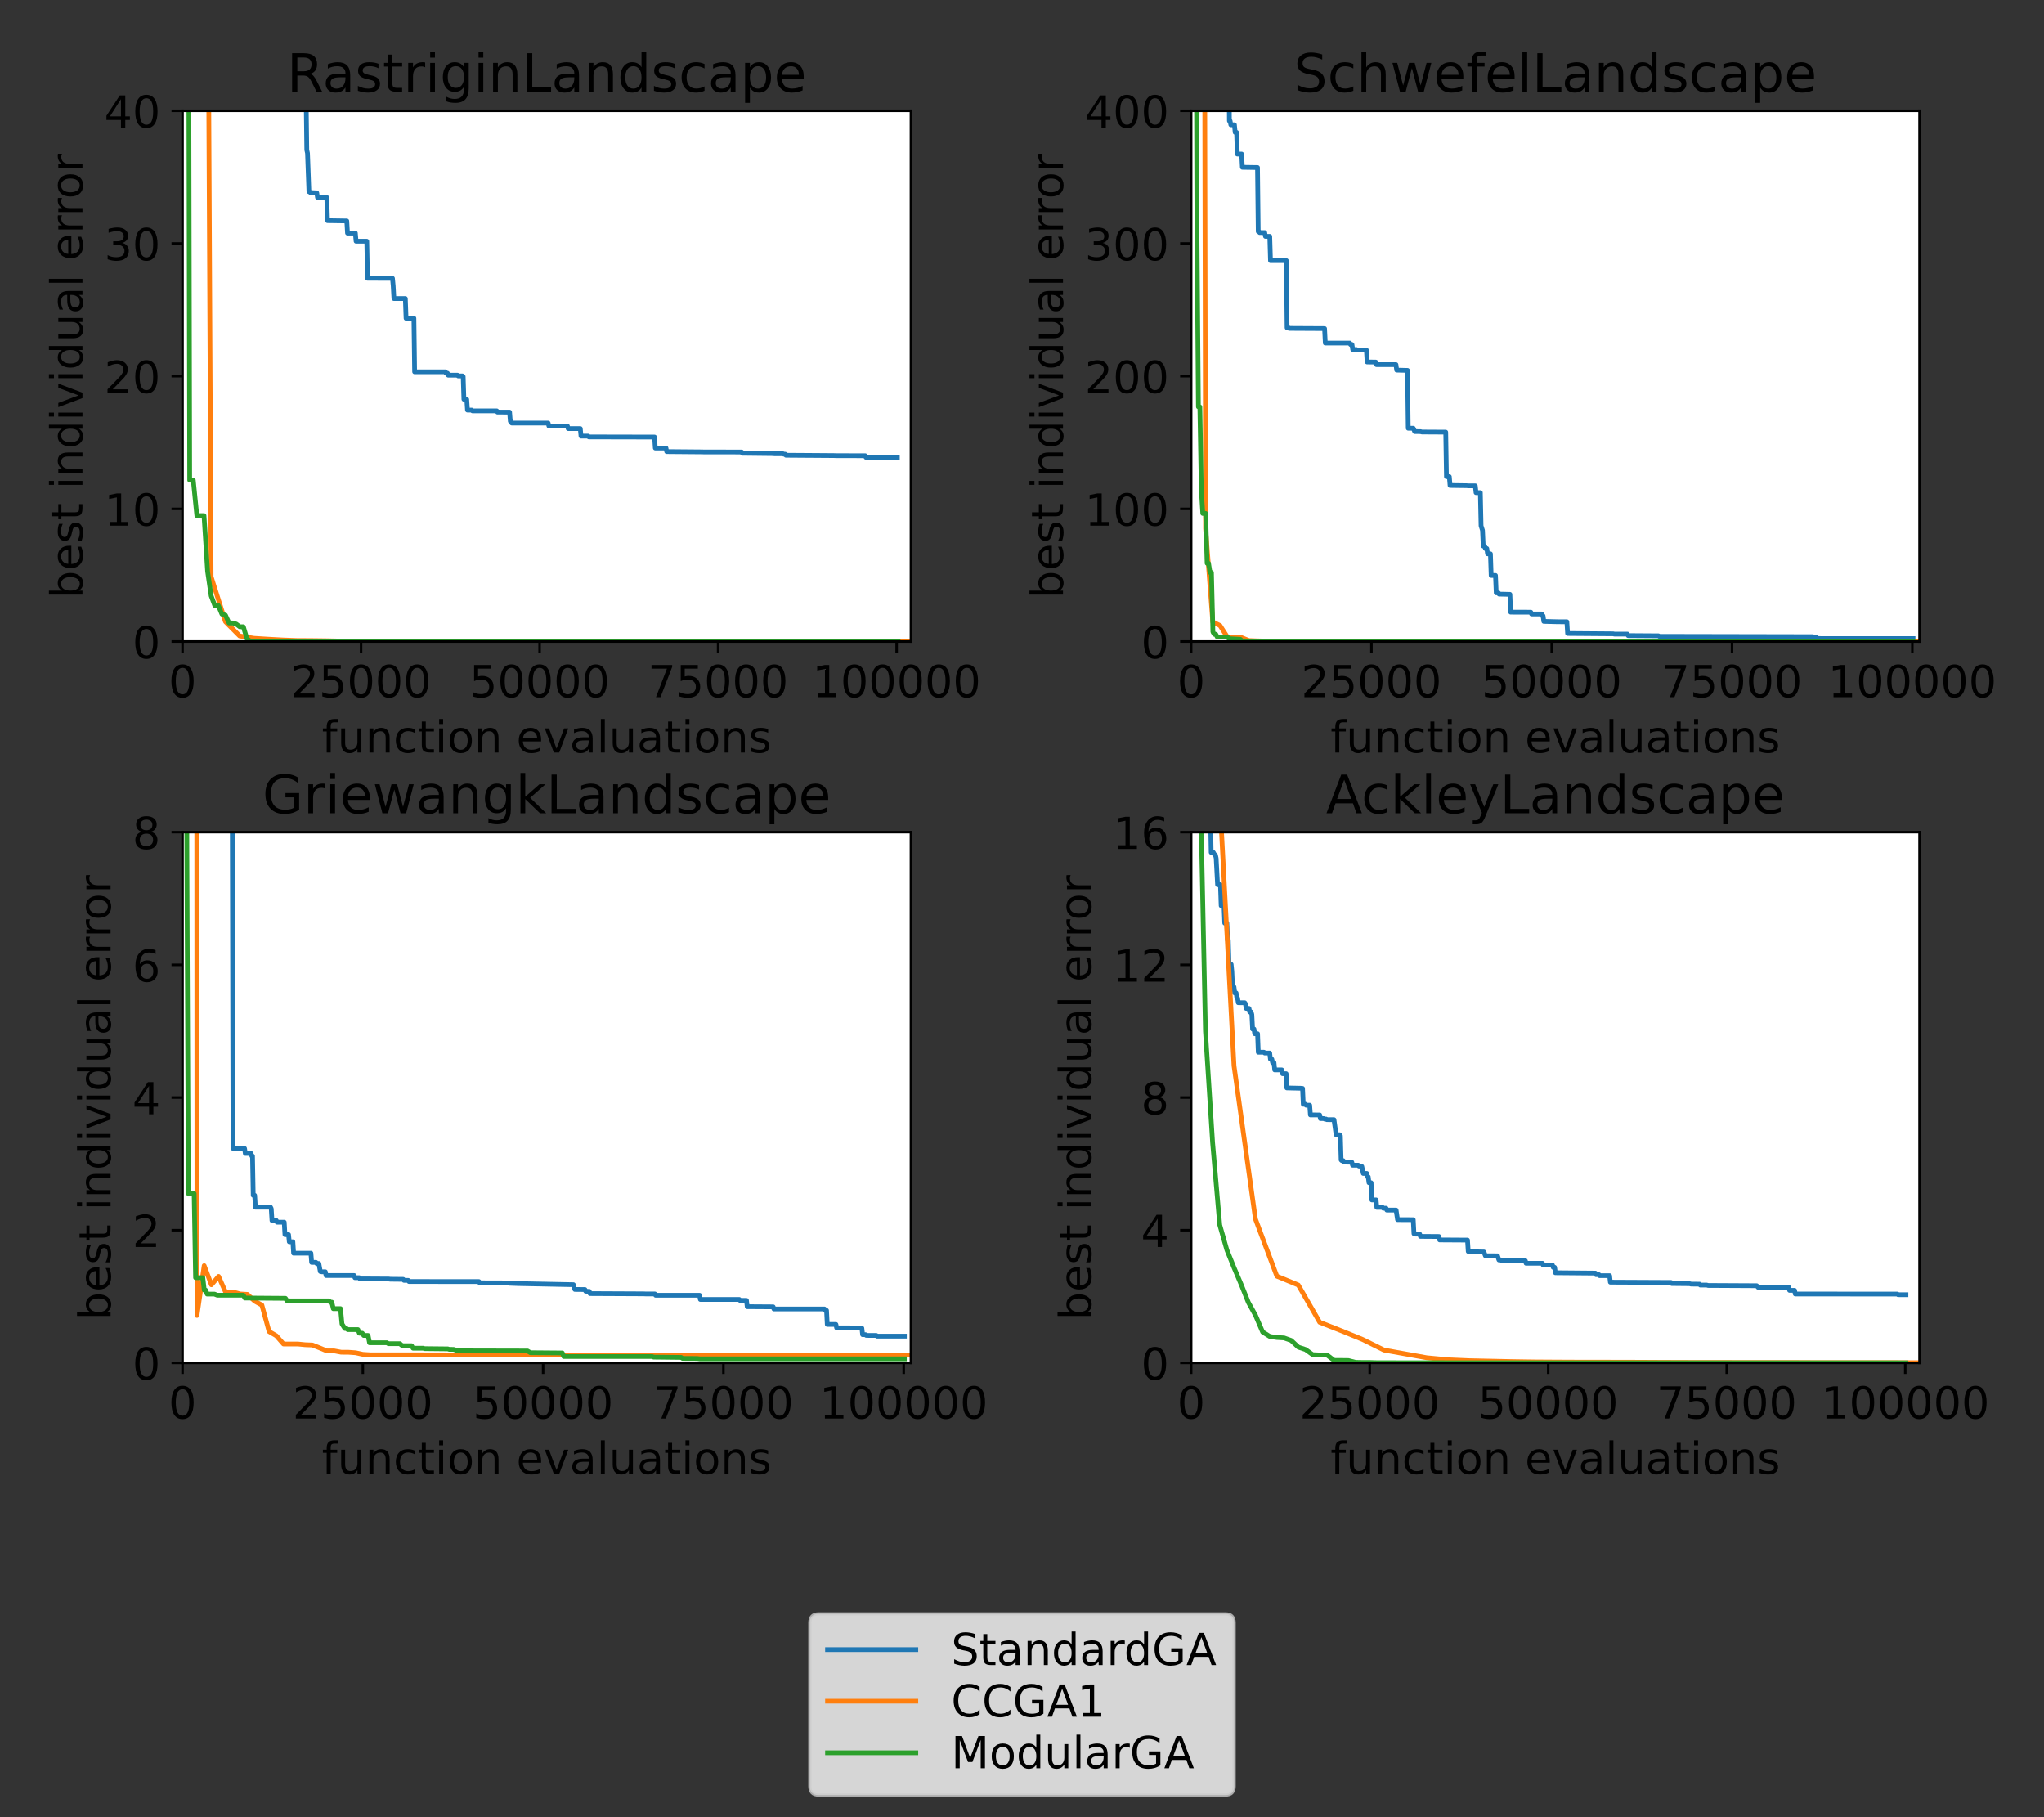 <?xml version="1.0" encoding="utf-8" standalone="no"?>
<!DOCTYPE svg PUBLIC "-//W3C//DTD SVG 1.1//EN"
  "http://www.w3.org/Graphics/SVG/1.1/DTD/svg11.dtd">
<!-- Created with matplotlib (https://matplotlib.org/) -->
<svg height="576pt" version="1.1" viewBox="0 0 648 576" width="648pt" xmlns="http://www.w3.org/2000/svg" xmlns:xlink="http://www.w3.org/1999/xlink">
 <rect x="0" y="0" width="648" height="576" fill="#333333" stroke="none"/>
 <defs>
  <style type="text/css">*{stroke-linecap:butt;stroke-linejoin:round;}</style>
 </defs>
 <g id="figure_1">
  <g id="patch_1">
   <path d="M 0 576 
L 648 576 
L 648 0 
L 0 0 
z
" style="fill:none;"/>
  </g>
  <g id="axes_1">
   <g id="patch_2">
    <path d="M 57.87 203.343 
L 288.784 203.343 
L 288.784 35.12 
L 57.87 35.12 
z
" style="fill:#ffffff;"/>
   </g>
   <g id="matplotlib.axis_1">
    <g id="xtick_1">
     <g id="line2d_1">
      <defs>
       <path d="M 0 0 
L 0 3.5 
" id="m5884082668" style="stroke:#000000;stroke-width:0.8;"/>
      </defs>
      <g>
       <use style="stroke:#000000;stroke-width:0.8;" x="57.87" xlink:href="#m5884082668" y="203.343"/>
      </g>
     </g>
     <g id="text_1">
      <!-- 0 -->
      <g transform="translate(53.416 220.981)scale(0.14 -0.14)">
       <defs>
        <path d="M 31.781 66.406 
Q 24.172 66.406 20.328 58.906 
Q 16.5 51.422 16.5 36.375 
Q 16.5 21.391 20.328 13.891 
Q 24.172 6.391 31.781 6.391 
Q 39.453 6.391 43.281 13.891 
Q 47.125 21.391 47.125 36.375 
Q 47.125 51.422 43.281 58.906 
Q 39.453 66.406 31.781 66.406 
z
M 31.781 74.219 
Q 44.047 74.219 50.516 64.516 
Q 56.984 54.828 56.984 36.375 
Q 56.984 17.969 50.516 8.266 
Q 44.047 -1.422 31.781 -1.422 
Q 19.531 -1.422 13.062 8.266 
Q 6.594 17.969 6.594 36.375 
Q 6.594 54.828 13.062 64.516 
Q 19.531 74.219 31.781 74.219 
z
" id="DejaVuSans-48"/>
       </defs>
       <use xlink:href="#DejaVuSans-48"/>
      </g>
     </g>
    </g>
    <g id="xtick_2">
     <g id="line2d_2">
      <g>
       <use style="stroke:#000000;stroke-width:0.8;" x="114.467" xlink:href="#m5884082668" y="203.343"/>
      </g>
     </g>
     <g id="text_2">
      <!-- 25000 -->
      <g transform="translate(92.198 220.981)scale(0.14 -0.14)">
       <defs>
        <path d="M 19.188 8.297 
L 53.609 8.297 
L 53.609 0 
L 7.328 0 
L 7.328 8.297 
Q 12.938 14.109 22.625 23.891 
Q 32.328 33.688 34.812 36.531 
Q 39.547 41.844 41.422 45.531 
Q 43.312 49.219 43.312 52.781 
Q 43.312 58.594 39.234 62.25 
Q 35.156 65.922 28.609 65.922 
Q 23.969 65.922 18.812 64.312 
Q 13.672 62.703 7.812 59.422 
L 7.812 69.391 
Q 13.766 71.781 18.938 73 
Q 24.125 74.219 28.422 74.219 
Q 39.75 74.219 46.484 68.547 
Q 53.219 62.891 53.219 53.422 
Q 53.219 48.922 51.531 44.891 
Q 49.859 40.875 45.406 35.406 
Q 44.188 33.984 37.641 27.219 
Q 31.109 20.453 19.188 8.297 
z
" id="DejaVuSans-50"/>
        <path d="M 10.797 72.906 
L 49.516 72.906 
L 49.516 64.594 
L 19.828 64.594 
L 19.828 46.734 
Q 21.969 47.469 24.109 47.828 
Q 26.266 48.188 28.422 48.188 
Q 40.625 48.188 47.75 41.5 
Q 54.891 34.812 54.891 23.391 
Q 54.891 11.625 47.562 5.094 
Q 40.234 -1.422 26.906 -1.422 
Q 22.312 -1.422 17.547 -0.641 
Q 12.797 0.141 7.719 1.703 
L 7.719 11.625 
Q 12.109 9.234 16.797 8.062 
Q 21.484 6.891 26.703 6.891 
Q 35.156 6.891 40.078 11.328 
Q 45.016 15.766 45.016 23.391 
Q 45.016 31 40.078 35.438 
Q 35.156 39.891 26.703 39.891 
Q 22.75 39.891 18.812 39.016 
Q 14.891 38.141 10.797 36.281 
z
" id="DejaVuSans-53"/>
       </defs>
       <use xlink:href="#DejaVuSans-50"/>
       <use x="63.623" xlink:href="#DejaVuSans-53"/>
       <use x="127.246" xlink:href="#DejaVuSans-48"/>
       <use x="190.869" xlink:href="#DejaVuSans-48"/>
       <use x="254.492" xlink:href="#DejaVuSans-48"/>
      </g>
     </g>
    </g>
    <g id="xtick_3">
     <g id="line2d_3">
      <g>
       <use style="stroke:#000000;stroke-width:0.8;" x="171.063" xlink:href="#m5884082668" y="203.343"/>
      </g>
     </g>
     <g id="text_3">
      <!-- 50000 -->
      <g transform="translate(148.794 220.981)scale(0.14 -0.14)">
       <use xlink:href="#DejaVuSans-53"/>
       <use x="63.623" xlink:href="#DejaVuSans-48"/>
       <use x="127.246" xlink:href="#DejaVuSans-48"/>
       <use x="190.869" xlink:href="#DejaVuSans-48"/>
       <use x="254.492" xlink:href="#DejaVuSans-48"/>
      </g>
     </g>
    </g>
    <g id="xtick_4">
     <g id="line2d_4">
      <g>
       <use style="stroke:#000000;stroke-width:0.8;" x="227.66" xlink:href="#m5884082668" y="203.343"/>
      </g>
     </g>
     <g id="text_4">
      <!-- 75000 -->
      <g transform="translate(205.391 220.981)scale(0.14 -0.14)">
       <defs>
        <path d="M 8.203 72.906 
L 55.078 72.906 
L 55.078 68.703 
L 28.609 0 
L 18.312 0 
L 43.219 64.594 
L 8.203 64.594 
z
" id="DejaVuSans-55"/>
       </defs>
       <use xlink:href="#DejaVuSans-55"/>
       <use x="63.623" xlink:href="#DejaVuSans-53"/>
       <use x="127.246" xlink:href="#DejaVuSans-48"/>
       <use x="190.869" xlink:href="#DejaVuSans-48"/>
       <use x="254.492" xlink:href="#DejaVuSans-48"/>
      </g>
     </g>
    </g>
    <g id="xtick_5">
     <g id="line2d_5">
      <g>
       <use style="stroke:#000000;stroke-width:0.8;" x="284.256" xlink:href="#m5884082668" y="203.343"/>
      </g>
     </g>
     <g id="text_5">
      <!-- 100000 -->
      <g transform="translate(257.534 220.981)scale(0.14 -0.14)">
       <defs>
        <path d="M 12.406 8.297 
L 28.516 8.297 
L 28.516 63.922 
L 10.984 60.406 
L 10.984 69.391 
L 28.422 72.906 
L 38.281 72.906 
L 38.281 8.297 
L 54.391 8.297 
L 54.391 0 
L 12.406 0 
z
" id="DejaVuSans-49"/>
       </defs>
       <use xlink:href="#DejaVuSans-49"/>
       <use x="63.623" xlink:href="#DejaVuSans-48"/>
       <use x="127.246" xlink:href="#DejaVuSans-48"/>
       <use x="190.869" xlink:href="#DejaVuSans-48"/>
       <use x="254.492" xlink:href="#DejaVuSans-48"/>
       <use x="318.115" xlink:href="#DejaVuSans-48"/>
      </g>
     </g>
    </g>
    <g id="text_6">
     <!-- function evaluations -->
     <g transform="translate(102.043 238.53)scale(0.14 -0.14)">
      <defs>
       <path d="M 37.109 75.984 
L 37.109 68.5 
L 28.516 68.5 
Q 23.688 68.5 21.797 66.547 
Q 19.922 64.594 19.922 59.516 
L 19.922 54.688 
L 34.719 54.688 
L 34.719 47.703 
L 19.922 47.703 
L 19.922 0 
L 10.891 0 
L 10.891 47.703 
L 2.297 47.703 
L 2.297 54.688 
L 10.891 54.688 
L 10.891 58.5 
Q 10.891 67.625 15.141 71.797 
Q 19.391 75.984 28.609 75.984 
z
" id="DejaVuSans-102"/>
       <path d="M 8.5 21.578 
L 8.5 54.688 
L 17.484 54.688 
L 17.484 21.922 
Q 17.484 14.156 20.5 10.266 
Q 23.531 6.391 29.594 6.391 
Q 36.859 6.391 41.078 11.031 
Q 45.312 15.672 45.312 23.688 
L 45.312 54.688 
L 54.297 54.688 
L 54.297 0 
L 45.312 0 
L 45.312 8.406 
Q 42.047 3.422 37.719 1 
Q 33.406 -1.422 27.688 -1.422 
Q 18.266 -1.422 13.375 4.438 
Q 8.5 10.297 8.5 21.578 
z
M 31.109 56 
z
" id="DejaVuSans-117"/>
       <path d="M 54.891 33.016 
L 54.891 0 
L 45.906 0 
L 45.906 32.719 
Q 45.906 40.484 42.875 44.328 
Q 39.844 48.188 33.797 48.188 
Q 26.516 48.188 22.312 43.547 
Q 18.109 38.922 18.109 30.906 
L 18.109 0 
L 9.078 0 
L 9.078 54.688 
L 18.109 54.688 
L 18.109 46.188 
Q 21.344 51.125 25.703 53.562 
Q 30.078 56 35.797 56 
Q 45.219 56 50.047 50.172 
Q 54.891 44.344 54.891 33.016 
z
" id="DejaVuSans-110"/>
       <path d="M 48.781 52.594 
L 48.781 44.188 
Q 44.969 46.297 41.141 47.344 
Q 37.312 48.391 33.406 48.391 
Q 24.656 48.391 19.812 42.844 
Q 14.984 37.312 14.984 27.297 
Q 14.984 17.281 19.812 11.734 
Q 24.656 6.203 33.406 6.203 
Q 37.312 6.203 41.141 7.25 
Q 44.969 8.297 48.781 10.406 
L 48.781 2.094 
Q 45.016 0.344 40.984 -0.531 
Q 36.969 -1.422 32.422 -1.422 
Q 20.062 -1.422 12.781 6.344 
Q 5.516 14.109 5.516 27.297 
Q 5.516 40.672 12.859 48.328 
Q 20.219 56 33.016 56 
Q 37.156 56 41.109 55.141 
Q 45.062 54.297 48.781 52.594 
z
" id="DejaVuSans-99"/>
       <path d="M 18.312 70.219 
L 18.312 54.688 
L 36.812 54.688 
L 36.812 47.703 
L 18.312 47.703 
L 18.312 18.016 
Q 18.312 11.328 20.141 9.422 
Q 21.969 7.516 27.594 7.516 
L 36.812 7.516 
L 36.812 0 
L 27.594 0 
Q 17.188 0 13.234 3.875 
Q 9.281 7.766 9.281 18.016 
L 9.281 47.703 
L 2.688 47.703 
L 2.688 54.688 
L 9.281 54.688 
L 9.281 70.219 
z
" id="DejaVuSans-116"/>
       <path d="M 9.422 54.688 
L 18.406 54.688 
L 18.406 0 
L 9.422 0 
z
M 9.422 75.984 
L 18.406 75.984 
L 18.406 64.594 
L 9.422 64.594 
z
" id="DejaVuSans-105"/>
       <path d="M 30.609 48.391 
Q 23.391 48.391 19.188 42.75 
Q 14.984 37.109 14.984 27.297 
Q 14.984 17.484 19.156 11.844 
Q 23.344 6.203 30.609 6.203 
Q 37.797 6.203 41.984 11.859 
Q 46.188 17.531 46.188 27.297 
Q 46.188 37.016 41.984 42.703 
Q 37.797 48.391 30.609 48.391 
z
M 30.609 56 
Q 42.328 56 49.016 48.375 
Q 55.719 40.766 55.719 27.297 
Q 55.719 13.875 49.016 6.219 
Q 42.328 -1.422 30.609 -1.422 
Q 18.844 -1.422 12.172 6.219 
Q 5.516 13.875 5.516 27.297 
Q 5.516 40.766 12.172 48.375 
Q 18.844 56 30.609 56 
z
" id="DejaVuSans-111"/>
       <path id="DejaVuSans-32"/>
       <path d="M 56.203 29.594 
L 56.203 25.203 
L 14.891 25.203 
Q 15.484 15.922 20.484 11.062 
Q 25.484 6.203 34.422 6.203 
Q 39.594 6.203 44.453 7.469 
Q 49.312 8.734 54.109 11.281 
L 54.109 2.781 
Q 49.266 0.734 44.188 -0.344 
Q 39.109 -1.422 33.891 -1.422 
Q 20.797 -1.422 13.156 6.188 
Q 5.516 13.812 5.516 26.812 
Q 5.516 40.234 12.766 48.109 
Q 20.016 56 32.328 56 
Q 43.359 56 49.781 48.891 
Q 56.203 41.797 56.203 29.594 
z
M 47.219 32.234 
Q 47.125 39.594 43.094 43.984 
Q 39.062 48.391 32.422 48.391 
Q 24.906 48.391 20.391 44.141 
Q 15.875 39.891 15.188 32.172 
z
" id="DejaVuSans-101"/>
       <path d="M 2.984 54.688 
L 12.5 54.688 
L 29.594 8.797 
L 46.688 54.688 
L 56.203 54.688 
L 35.688 0 
L 23.484 0 
z
" id="DejaVuSans-118"/>
       <path d="M 34.281 27.484 
Q 23.391 27.484 19.188 25 
Q 14.984 22.516 14.984 16.5 
Q 14.984 11.719 18.141 8.906 
Q 21.297 6.109 26.703 6.109 
Q 34.188 6.109 38.703 11.406 
Q 43.219 16.703 43.219 25.484 
L 43.219 27.484 
z
M 52.203 31.203 
L 52.203 0 
L 43.219 0 
L 43.219 8.297 
Q 40.141 3.328 35.547 0.953 
Q 30.953 -1.422 24.312 -1.422 
Q 15.922 -1.422 10.953 3.297 
Q 6 8.016 6 15.922 
Q 6 25.141 12.172 29.828 
Q 18.359 34.516 30.609 34.516 
L 43.219 34.516 
L 43.219 35.406 
Q 43.219 41.609 39.141 45 
Q 35.062 48.391 27.688 48.391 
Q 23 48.391 18.547 47.266 
Q 14.109 46.141 10.016 43.891 
L 10.016 52.203 
Q 14.938 54.109 19.578 55.047 
Q 24.219 56 28.609 56 
Q 40.484 56 46.344 49.844 
Q 52.203 43.703 52.203 31.203 
z
" id="DejaVuSans-97"/>
       <path d="M 9.422 75.984 
L 18.406 75.984 
L 18.406 0 
L 9.422 0 
z
" id="DejaVuSans-108"/>
       <path d="M 44.281 53.078 
L 44.281 44.578 
Q 40.484 46.531 36.375 47.5 
Q 32.281 48.484 27.875 48.484 
Q 21.188 48.484 17.844 46.438 
Q 14.5 44.391 14.5 40.281 
Q 14.5 37.156 16.891 35.375 
Q 19.281 33.594 26.516 31.984 
L 29.594 31.297 
Q 39.156 29.25 43.188 25.516 
Q 47.219 21.781 47.219 15.094 
Q 47.219 7.469 41.188 3.016 
Q 35.156 -1.422 24.609 -1.422 
Q 20.219 -1.422 15.453 -0.562 
Q 10.688 0.297 5.422 2 
L 5.422 11.281 
Q 10.406 8.688 15.234 7.391 
Q 20.062 6.109 24.812 6.109 
Q 31.156 6.109 34.562 8.281 
Q 37.984 10.453 37.984 14.406 
Q 37.984 18.062 35.516 20.016 
Q 33.062 21.969 24.703 23.781 
L 21.578 24.516 
Q 13.234 26.266 9.516 29.906 
Q 5.812 33.547 5.812 39.891 
Q 5.812 47.609 11.281 51.797 
Q 16.75 56 26.812 56 
Q 31.781 56 36.172 55.266 
Q 40.578 54.547 44.281 53.078 
z
" id="DejaVuSans-115"/>
      </defs>
      <use xlink:href="#DejaVuSans-102"/>
      <use x="35.205" xlink:href="#DejaVuSans-117"/>
      <use x="98.584" xlink:href="#DejaVuSans-110"/>
      <use x="161.963" xlink:href="#DejaVuSans-99"/>
      <use x="216.943" xlink:href="#DejaVuSans-116"/>
      <use x="256.152" xlink:href="#DejaVuSans-105"/>
      <use x="283.936" xlink:href="#DejaVuSans-111"/>
      <use x="345.117" xlink:href="#DejaVuSans-110"/>
      <use x="408.496" xlink:href="#DejaVuSans-32"/>
      <use x="440.283" xlink:href="#DejaVuSans-101"/>
      <use x="501.807" xlink:href="#DejaVuSans-118"/>
      <use x="560.986" xlink:href="#DejaVuSans-97"/>
      <use x="622.266" xlink:href="#DejaVuSans-108"/>
      <use x="650.049" xlink:href="#DejaVuSans-117"/>
      <use x="713.428" xlink:href="#DejaVuSans-97"/>
      <use x="774.707" xlink:href="#DejaVuSans-116"/>
      <use x="813.916" xlink:href="#DejaVuSans-105"/>
      <use x="841.699" xlink:href="#DejaVuSans-111"/>
      <use x="902.881" xlink:href="#DejaVuSans-110"/>
      <use x="966.26" xlink:href="#DejaVuSans-115"/>
     </g>
    </g>
   </g>
   <g id="matplotlib.axis_2">
    <g id="ytick_1">
     <g id="line2d_6">
      <defs>
       <path d="M 0 0 
L -3.5 0 
" id="m093f530fc6" style="stroke:#000000;stroke-width:0.8;"/>
      </defs>
      <g>
       <use style="stroke:#000000;stroke-width:0.8;" x="57.87" xlink:href="#m093f530fc6" y="203.343"/>
      </g>
     </g>
     <g id="text_7">
      <!-- 0 -->
      <g transform="translate(41.962 208.662)scale(0.14 -0.14)">
       <use xlink:href="#DejaVuSans-48"/>
      </g>
     </g>
    </g>
    <g id="ytick_2">
     <g id="line2d_7">
      <g>
       <use style="stroke:#000000;stroke-width:0.8;" x="57.87" xlink:href="#m093f530fc6" y="161.287"/>
      </g>
     </g>
     <g id="text_8">
      <!-- 10 -->
      <g transform="translate(33.055 166.606)scale(0.14 -0.14)">
       <use xlink:href="#DejaVuSans-49"/>
       <use x="63.623" xlink:href="#DejaVuSans-48"/>
      </g>
     </g>
    </g>
    <g id="ytick_3">
     <g id="line2d_8">
      <g>
       <use style="stroke:#000000;stroke-width:0.8;" x="57.87" xlink:href="#m093f530fc6" y="119.232"/>
      </g>
     </g>
     <g id="text_9">
      <!-- 20 -->
      <g transform="translate(33.055 124.55)scale(0.14 -0.14)">
       <use xlink:href="#DejaVuSans-50"/>
       <use x="63.623" xlink:href="#DejaVuSans-48"/>
      </g>
     </g>
    </g>
    <g id="ytick_4">
     <g id="line2d_9">
      <g>
       <use style="stroke:#000000;stroke-width:0.8;" x="57.87" xlink:href="#m093f530fc6" y="77.176"/>
      </g>
     </g>
     <g id="text_10">
      <!-- 30 -->
      <g transform="translate(33.055 82.495)scale(0.14 -0.14)">
       <defs>
        <path d="M 40.578 39.312 
Q 47.656 37.797 51.625 33 
Q 55.609 28.219 55.609 21.188 
Q 55.609 10.406 48.188 4.484 
Q 40.766 -1.422 27.094 -1.422 
Q 22.516 -1.422 17.656 -0.516 
Q 12.797 0.391 7.625 2.203 
L 7.625 11.719 
Q 11.719 9.328 16.594 8.109 
Q 21.484 6.891 26.812 6.891 
Q 36.078 6.891 40.938 10.547 
Q 45.797 14.203 45.797 21.188 
Q 45.797 27.641 41.281 31.266 
Q 36.766 34.906 28.719 34.906 
L 20.219 34.906 
L 20.219 43.016 
L 29.109 43.016 
Q 36.375 43.016 40.234 45.922 
Q 44.094 48.828 44.094 54.297 
Q 44.094 59.906 40.109 62.906 
Q 36.141 65.922 28.719 65.922 
Q 24.656 65.922 20.016 65.031 
Q 15.375 64.156 9.812 62.312 
L 9.812 71.094 
Q 15.438 72.656 20.344 73.438 
Q 25.25 74.219 29.594 74.219 
Q 40.828 74.219 47.359 69.109 
Q 53.906 64.016 53.906 55.328 
Q 53.906 49.266 50.438 45.094 
Q 46.969 40.922 40.578 39.312 
z
" id="DejaVuSans-51"/>
       </defs>
       <use xlink:href="#DejaVuSans-51"/>
       <use x="63.623" xlink:href="#DejaVuSans-48"/>
      </g>
     </g>
    </g>
    <g id="ytick_5">
     <g id="line2d_10">
      <g>
       <use style="stroke:#000000;stroke-width:0.8;" x="57.87" xlink:href="#m093f530fc6" y="35.12"/>
      </g>
     </g>
     <g id="text_11">
      <!-- 40 -->
      <g transform="translate(33.055 40.439)scale(0.14 -0.14)">
       <defs>
        <path d="M 37.797 64.312 
L 12.891 25.391 
L 37.797 25.391 
z
M 35.203 72.906 
L 47.609 72.906 
L 47.609 25.391 
L 58.016 25.391 
L 58.016 17.188 
L 47.609 17.188 
L 47.609 0 
L 37.797 0 
L 37.797 17.188 
L 4.891 17.188 
L 4.891 26.703 
z
" id="DejaVuSans-52"/>
       </defs>
       <use xlink:href="#DejaVuSans-52"/>
       <use x="63.623" xlink:href="#DejaVuSans-48"/>
      </g>
     </g>
    </g>
    <g id="text_12">
     <!-- best individual error -->
     <g transform="translate(26.143 189.738)rotate(-90)scale(0.14 -0.14)">
      <defs>
       <path d="M 48.688 27.297 
Q 48.688 37.203 44.609 42.844 
Q 40.531 48.484 33.406 48.484 
Q 26.266 48.484 22.188 42.844 
Q 18.109 37.203 18.109 27.297 
Q 18.109 17.391 22.188 11.75 
Q 26.266 6.109 33.406 6.109 
Q 40.531 6.109 44.609 11.75 
Q 48.688 17.391 48.688 27.297 
z
M 18.109 46.391 
Q 20.953 51.266 25.266 53.625 
Q 29.594 56 35.594 56 
Q 45.562 56 51.781 48.094 
Q 58.016 40.188 58.016 27.297 
Q 58.016 14.406 51.781 6.484 
Q 45.562 -1.422 35.594 -1.422 
Q 29.594 -1.422 25.266 0.953 
Q 20.953 3.328 18.109 8.203 
L 18.109 0 
L 9.078 0 
L 9.078 75.984 
L 18.109 75.984 
z
" id="DejaVuSans-98"/>
       <path d="M 45.406 46.391 
L 45.406 75.984 
L 54.391 75.984 
L 54.391 0 
L 45.406 0 
L 45.406 8.203 
Q 42.578 3.328 38.25 0.953 
Q 33.938 -1.422 27.875 -1.422 
Q 17.969 -1.422 11.734 6.484 
Q 5.516 14.406 5.516 27.297 
Q 5.516 40.188 11.734 48.094 
Q 17.969 56 27.875 56 
Q 33.938 56 38.25 53.625 
Q 42.578 51.266 45.406 46.391 
z
M 14.797 27.297 
Q 14.797 17.391 18.875 11.75 
Q 22.953 6.109 30.078 6.109 
Q 37.203 6.109 41.297 11.75 
Q 45.406 17.391 45.406 27.297 
Q 45.406 37.203 41.297 42.844 
Q 37.203 48.484 30.078 48.484 
Q 22.953 48.484 18.875 42.844 
Q 14.797 37.203 14.797 27.297 
z
" id="DejaVuSans-100"/>
       <path d="M 41.109 46.297 
Q 39.594 47.172 37.812 47.578 
Q 36.031 48 33.891 48 
Q 26.266 48 22.188 43.047 
Q 18.109 38.094 18.109 28.812 
L 18.109 0 
L 9.078 0 
L 9.078 54.688 
L 18.109 54.688 
L 18.109 46.188 
Q 20.953 51.172 25.484 53.578 
Q 30.031 56 36.531 56 
Q 37.453 56 38.578 55.875 
Q 39.703 55.766 41.062 55.516 
z
" id="DejaVuSans-114"/>
      </defs>
      <use xlink:href="#DejaVuSans-98"/>
      <use x="63.477" xlink:href="#DejaVuSans-101"/>
      <use x="125" xlink:href="#DejaVuSans-115"/>
      <use x="177.1" xlink:href="#DejaVuSans-116"/>
      <use x="216.309" xlink:href="#DejaVuSans-32"/>
      <use x="248.096" xlink:href="#DejaVuSans-105"/>
      <use x="275.879" xlink:href="#DejaVuSans-110"/>
      <use x="339.258" xlink:href="#DejaVuSans-100"/>
      <use x="402.734" xlink:href="#DejaVuSans-105"/>
      <use x="430.518" xlink:href="#DejaVuSans-118"/>
      <use x="489.697" xlink:href="#DejaVuSans-105"/>
      <use x="517.48" xlink:href="#DejaVuSans-100"/>
      <use x="580.957" xlink:href="#DejaVuSans-117"/>
      <use x="644.336" xlink:href="#DejaVuSans-97"/>
      <use x="705.615" xlink:href="#DejaVuSans-108"/>
      <use x="733.398" xlink:href="#DejaVuSans-32"/>
      <use x="765.186" xlink:href="#DejaVuSans-101"/>
      <use x="826.709" xlink:href="#DejaVuSans-114"/>
      <use x="866.072" xlink:href="#DejaVuSans-114"/>
      <use x="904.936" xlink:href="#DejaVuSans-111"/>
      <use x="966.117" xlink:href="#DejaVuSans-114"/>
     </g>
    </g>
   </g>
   <g id="line2d_11">
    <path clip-path="url(#pb0c0b2e660)" d="M 71.409 -1 
L 71.453 5.559 
L 71.68 5.559 
L 71.906 9.024 
L 75.755 9.063 
L 76.207 15.892 
L 77.792 15.949 
L 78.018 18.87 
L 80.056 18.87 
L 80.282 19.098 
L 81.641 19.098 
L 81.867 19.365 
L 85.036 19.365 
L 85.263 20.232 
L 91.602 20.337 
L 91.828 24.899 
L 94.318 24.901 
L 94.545 26.345 
L 94.771 26.345 
L 94.997 27.429 
L 95.224 27.429 
L 95.45 29.714 
L 97.035 29.714 
L 97.261 47.543 
L 97.488 48.564 
L 97.94 60.756 
L 98.167 60.756 
L 98.393 61.037 
L 100.431 61.133 
L 100.657 62.59 
L 103.6 62.59 
L 103.826 69.94 
L 109.939 70.033 
L 110.165 73.876 
L 112.655 73.876 
L 112.882 76.458 
L 116.278 76.458 
L 116.504 88.202 
L 124.428 88.235 
L 124.654 90.608 
L 124.88 94.631 
L 128.502 94.631 
L 128.729 100.889 
L 131.219 100.889 
L 131.446 117.85 
L 141.18 117.85 
L 141.407 118.295 
L 141.859 118.295 
L 142.086 118.912 
L 145.029 118.912 
L 145.255 119.154 
L 146.613 119.154 
L 146.84 119.369 
L 147.066 126.553 
L 147.972 126.599 
L 148.198 129.984 
L 149.556 129.984 
L 149.783 130.225 
L 157.48 130.227 
L 157.706 130.617 
L 161.555 130.626 
L 161.781 133.519 
L 162.008 133.519 
L 162.234 134.097 
L 173.78 134.108 
L 174.006 135.025 
L 179.892 135.059 
L 180.119 135.842 
L 183.967 135.847 
L 184.194 138.232 
L 186.457 138.232 
L 186.684 138.486 
L 207.511 138.53 
L 207.738 142.013 
L 211.133 142.013 
L 211.36 143.143 
L 222.226 143.234 
L 223.358 143.261 
L 235.13 143.272 
L 235.357 143.668 
L 245.091 143.776 
L 245.544 143.837 
L 248.261 143.837 
L 248.487 143.973 
L 248.94 143.973 
L 249.166 144.298 
L 264.334 144.404 
L 265.24 144.437 
L 274.295 144.448 
L 274.522 144.95 
L 284.483 144.95 
L 284.483 144.95 
" style="fill:none;stroke:#1f77b4;stroke-linecap:square;stroke-width:1.5;"/>
   </g>
   <g id="line2d_12">
    <path clip-path="url(#pb0c0b2e660)" d="M 66.021 -1 
L 66.925 182.785 
L 71.453 197.039 
L 75.981 201.579 
L 80.509 202.317 
L 85.036 202.602 
L 89.564 202.848 
L 94.092 203.021 
L 98.62 203.048 
L 103.147 203.102 
L 107.675 203.201 
L 112.203 203.213 
L 116.73 203.226 
L 121.258 203.247 
L 125.786 203.28 
L 130.314 203.302 
L 134.841 203.307 
L 139.369 203.311 
L 143.897 203.313 
L 148.424 203.322 
L 152.952 203.322 
L 157.48 203.322 
L 162.008 203.323 
L 166.535 203.323 
L 171.063 203.323 
L 175.591 203.326 
L 180.119 203.326 
L 184.646 203.329 
L 189.174 203.331 
L 193.702 203.339 
L 198.229 203.342 
L 202.757 203.342 
L 207.285 203.342 
L 211.813 203.343 
L 216.34 203.343 
L 220.868 203.343 
L 225.396 203.343 
L 229.924 203.343 
L 234.451 203.343 
L 238.979 203.343 
L 243.507 203.343 
L 248.034 203.343 
L 252.562 203.343 
L 257.09 203.343 
L 261.618 203.343 
L 266.145 203.343 
L 270.673 203.343 
L 275.201 203.343 
L 279.728 203.343 
L 284.256 203.343 
L 288.784 203.343 
" style="fill:none;stroke:#ff7f0e;stroke-linecap:square;stroke-width:1.5;"/>
   </g>
   <g id="line2d_13">
    <path clip-path="url(#pb0c0b2e660)" d="M 59.811 -1 
L 60.136 152.192 
L 61.27 152.192 
L 62.405 163.429 
L 64.673 163.429 
L 65.807 181.1 
L 66.941 188.867 
L 68.075 191.915 
L 69.21 191.915 
L 70.344 194.644 
L 71.478 195.002 
L 72.612 197.474 
L 73.746 197.474 
L 74.881 197.804 
L 76.015 198.663 
L 77.149 198.663 
L 78.283 202.467 
L 79.417 203.257 
L 81.686 203.326 
L 103.236 203.342 
L 284.707 203.343 
L 284.707 203.343 
" style="fill:none;stroke:#2ca02c;stroke-linecap:square;stroke-width:1.5;"/>
   </g>
   <g id="patch_3">
    <path d="M 57.87 203.343 
L 57.87 35.12 
" style="fill:none;stroke:#000000;stroke-linecap:square;stroke-linejoin:miter;stroke-width:0.8;"/>
   </g>
   <g id="patch_4">
    <path d="M 288.784 203.343 
L 288.784 35.12 
" style="fill:none;stroke:#000000;stroke-linecap:square;stroke-linejoin:miter;stroke-width:0.8;"/>
   </g>
   <g id="patch_5">
    <path d="M 57.87 203.343 
L 288.784 203.343 
" style="fill:none;stroke:#000000;stroke-linecap:square;stroke-linejoin:miter;stroke-width:0.8;"/>
   </g>
   <g id="patch_6">
    <path d="M 57.87 35.12 
L 288.784 35.12 
" style="fill:none;stroke:#000000;stroke-linecap:square;stroke-linejoin:miter;stroke-width:0.8;"/>
   </g>
   <g id="text_13">
    <!-- RastriginLandscape -->
    <g transform="translate(90.958 29.12)scale(0.168 -0.168)">
     <defs>
      <path d="M 44.391 34.188 
Q 47.562 33.109 50.562 29.594 
Q 53.562 26.078 56.594 19.922 
L 66.609 0 
L 56 0 
L 46.688 18.703 
Q 43.062 26.031 39.672 28.422 
Q 36.281 30.812 30.422 30.812 
L 19.672 30.812 
L 19.672 0 
L 9.812 0 
L 9.812 72.906 
L 32.078 72.906 
Q 44.578 72.906 50.734 67.672 
Q 56.891 62.453 56.891 51.906 
Q 56.891 45.016 53.688 40.469 
Q 50.484 35.938 44.391 34.188 
z
M 19.672 64.797 
L 19.672 38.922 
L 32.078 38.922 
Q 39.203 38.922 42.844 42.219 
Q 46.484 45.516 46.484 51.906 
Q 46.484 58.297 42.844 61.547 
Q 39.203 64.797 32.078 64.797 
z
" id="DejaVuSans-82"/>
      <path d="M 45.406 27.984 
Q 45.406 37.75 41.375 43.109 
Q 37.359 48.484 30.078 48.484 
Q 22.859 48.484 18.828 43.109 
Q 14.797 37.75 14.797 27.984 
Q 14.797 18.266 18.828 12.891 
Q 22.859 7.516 30.078 7.516 
Q 37.359 7.516 41.375 12.891 
Q 45.406 18.266 45.406 27.984 
z
M 54.391 6.781 
Q 54.391 -7.172 48.188 -13.984 
Q 42 -20.797 29.203 -20.797 
Q 24.469 -20.797 20.266 -20.094 
Q 16.062 -19.391 12.109 -17.922 
L 12.109 -9.188 
Q 16.062 -11.328 19.922 -12.344 
Q 23.781 -13.375 27.781 -13.375 
Q 36.625 -13.375 41.016 -8.766 
Q 45.406 -4.156 45.406 5.172 
L 45.406 9.625 
Q 42.625 4.781 38.281 2.391 
Q 33.938 0 27.875 0 
Q 17.828 0 11.672 7.656 
Q 5.516 15.328 5.516 27.984 
Q 5.516 40.672 11.672 48.328 
Q 17.828 56 27.875 56 
Q 33.938 56 38.281 53.609 
Q 42.625 51.219 45.406 46.391 
L 45.406 54.688 
L 54.391 54.688 
z
" id="DejaVuSans-103"/>
      <path d="M 9.812 72.906 
L 19.672 72.906 
L 19.672 8.297 
L 55.172 8.297 
L 55.172 0 
L 9.812 0 
z
" id="DejaVuSans-76"/>
      <path d="M 18.109 8.203 
L 18.109 -20.797 
L 9.078 -20.797 
L 9.078 54.688 
L 18.109 54.688 
L 18.109 46.391 
Q 20.953 51.266 25.266 53.625 
Q 29.594 56 35.594 56 
Q 45.562 56 51.781 48.094 
Q 58.016 40.188 58.016 27.297 
Q 58.016 14.406 51.781 6.484 
Q 45.562 -1.422 35.594 -1.422 
Q 29.594 -1.422 25.266 0.953 
Q 20.953 3.328 18.109 8.203 
z
M 48.688 27.297 
Q 48.688 37.203 44.609 42.844 
Q 40.531 48.484 33.406 48.484 
Q 26.266 48.484 22.188 42.844 
Q 18.109 37.203 18.109 27.297 
Q 18.109 17.391 22.188 11.75 
Q 26.266 6.109 33.406 6.109 
Q 40.531 6.109 44.609 11.75 
Q 48.688 17.391 48.688 27.297 
z
" id="DejaVuSans-112"/>
     </defs>
     <use xlink:href="#DejaVuSans-82"/>
     <use x="67.232" xlink:href="#DejaVuSans-97"/>
     <use x="128.512" xlink:href="#DejaVuSans-115"/>
     <use x="180.611" xlink:href="#DejaVuSans-116"/>
     <use x="219.82" xlink:href="#DejaVuSans-114"/>
     <use x="260.934" xlink:href="#DejaVuSans-105"/>
     <use x="288.717" xlink:href="#DejaVuSans-103"/>
     <use x="352.193" xlink:href="#DejaVuSans-105"/>
     <use x="379.977" xlink:href="#DejaVuSans-110"/>
     <use x="443.355" xlink:href="#DejaVuSans-76"/>
     <use x="499.068" xlink:href="#DejaVuSans-97"/>
     <use x="560.348" xlink:href="#DejaVuSans-110"/>
     <use x="623.727" xlink:href="#DejaVuSans-100"/>
     <use x="687.203" xlink:href="#DejaVuSans-115"/>
     <use x="739.303" xlink:href="#DejaVuSans-99"/>
     <use x="794.283" xlink:href="#DejaVuSans-97"/>
     <use x="855.562" xlink:href="#DejaVuSans-112"/>
     <use x="919.039" xlink:href="#DejaVuSans-101"/>
    </g>
   </g>
  </g>
  <g id="axes_2">
   <g id="patch_7">
    <path d="M 377.627 203.343 
L 608.541 203.343 
L 608.541 35.12 
L 377.627 35.12 
z
" style="fill:#ffffff;"/>
   </g>
   <g id="matplotlib.axis_3">
    <g id="xtick_6">
     <g id="line2d_14">
      <g>
       <use style="stroke:#000000;stroke-width:0.8;" x="377.627" xlink:href="#m5884082668" y="203.343"/>
      </g>
     </g>
     <g id="text_14">
      <!-- 0 -->
      <g transform="translate(373.173 220.981)scale(0.14 -0.14)">
       <use xlink:href="#DejaVuSans-48"/>
      </g>
     </g>
    </g>
    <g id="xtick_7">
     <g id="line2d_15">
      <g>
       <use style="stroke:#000000;stroke-width:0.8;" x="434.784" xlink:href="#m5884082668" y="203.343"/>
      </g>
     </g>
     <g id="text_15">
      <!-- 25000 -->
      <g transform="translate(412.515 220.981)scale(0.14 -0.14)">
       <use xlink:href="#DejaVuSans-50"/>
       <use x="63.623" xlink:href="#DejaVuSans-53"/>
       <use x="127.246" xlink:href="#DejaVuSans-48"/>
       <use x="190.869" xlink:href="#DejaVuSans-48"/>
       <use x="254.492" xlink:href="#DejaVuSans-48"/>
      </g>
     </g>
    </g>
    <g id="xtick_8">
     <g id="line2d_16">
      <g>
       <use style="stroke:#000000;stroke-width:0.8;" x="491.941" xlink:href="#m5884082668" y="203.343"/>
      </g>
     </g>
     <g id="text_16">
      <!-- 50000 -->
      <g transform="translate(469.672 220.981)scale(0.14 -0.14)">
       <use xlink:href="#DejaVuSans-53"/>
       <use x="63.623" xlink:href="#DejaVuSans-48"/>
       <use x="127.246" xlink:href="#DejaVuSans-48"/>
       <use x="190.869" xlink:href="#DejaVuSans-48"/>
       <use x="254.492" xlink:href="#DejaVuSans-48"/>
      </g>
     </g>
    </g>
    <g id="xtick_9">
     <g id="line2d_17">
      <g>
       <use style="stroke:#000000;stroke-width:0.8;" x="549.098" xlink:href="#m5884082668" y="203.343"/>
      </g>
     </g>
     <g id="text_17">
      <!-- 75000 -->
      <g transform="translate(526.829 220.981)scale(0.14 -0.14)">
       <use xlink:href="#DejaVuSans-55"/>
       <use x="63.623" xlink:href="#DejaVuSans-53"/>
       <use x="127.246" xlink:href="#DejaVuSans-48"/>
       <use x="190.869" xlink:href="#DejaVuSans-48"/>
       <use x="254.492" xlink:href="#DejaVuSans-48"/>
      </g>
     </g>
    </g>
    <g id="xtick_10">
     <g id="line2d_18">
      <g>
       <use style="stroke:#000000;stroke-width:0.8;" x="606.255" xlink:href="#m5884082668" y="203.343"/>
      </g>
     </g>
     <g id="text_18">
      <!-- 100000 -->
      <g transform="translate(579.532 220.981)scale(0.14 -0.14)">
       <use xlink:href="#DejaVuSans-49"/>
       <use x="63.623" xlink:href="#DejaVuSans-48"/>
       <use x="127.246" xlink:href="#DejaVuSans-48"/>
       <use x="190.869" xlink:href="#DejaVuSans-48"/>
       <use x="254.492" xlink:href="#DejaVuSans-48"/>
       <use x="318.115" xlink:href="#DejaVuSans-48"/>
      </g>
     </g>
    </g>
    <g id="text_19">
     <!-- function evaluations -->
     <g transform="translate(421.8 238.53)scale(0.14 -0.14)">
      <use xlink:href="#DejaVuSans-102"/>
      <use x="35.205" xlink:href="#DejaVuSans-117"/>
      <use x="98.584" xlink:href="#DejaVuSans-110"/>
      <use x="161.963" xlink:href="#DejaVuSans-99"/>
      <use x="216.943" xlink:href="#DejaVuSans-116"/>
      <use x="256.152" xlink:href="#DejaVuSans-105"/>
      <use x="283.936" xlink:href="#DejaVuSans-111"/>
      <use x="345.117" xlink:href="#DejaVuSans-110"/>
      <use x="408.496" xlink:href="#DejaVuSans-32"/>
      <use x="440.283" xlink:href="#DejaVuSans-101"/>
      <use x="501.807" xlink:href="#DejaVuSans-118"/>
      <use x="560.986" xlink:href="#DejaVuSans-97"/>
      <use x="622.266" xlink:href="#DejaVuSans-108"/>
      <use x="650.049" xlink:href="#DejaVuSans-117"/>
      <use x="713.428" xlink:href="#DejaVuSans-97"/>
      <use x="774.707" xlink:href="#DejaVuSans-116"/>
      <use x="813.916" xlink:href="#DejaVuSans-105"/>
      <use x="841.699" xlink:href="#DejaVuSans-111"/>
      <use x="902.881" xlink:href="#DejaVuSans-110"/>
      <use x="966.26" xlink:href="#DejaVuSans-115"/>
     </g>
    </g>
   </g>
   <g id="matplotlib.axis_4">
    <g id="ytick_6">
     <g id="line2d_19">
      <g>
       <use style="stroke:#000000;stroke-width:0.8;" x="377.627" xlink:href="#m093f530fc6" y="203.343"/>
      </g>
     </g>
     <g id="text_20">
      <!-- 0 -->
      <g transform="translate(361.719 208.662)scale(0.14 -0.14)">
       <use xlink:href="#DejaVuSans-48"/>
      </g>
     </g>
    </g>
    <g id="ytick_7">
     <g id="line2d_20">
      <g>
       <use style="stroke:#000000;stroke-width:0.8;" x="377.627" xlink:href="#m093f530fc6" y="161.287"/>
      </g>
     </g>
     <g id="text_21">
      <!-- 100 -->
      <g transform="translate(343.904 166.606)scale(0.14 -0.14)">
       <use xlink:href="#DejaVuSans-49"/>
       <use x="63.623" xlink:href="#DejaVuSans-48"/>
       <use x="127.246" xlink:href="#DejaVuSans-48"/>
      </g>
     </g>
    </g>
    <g id="ytick_8">
     <g id="line2d_21">
      <g>
       <use style="stroke:#000000;stroke-width:0.8;" x="377.627" xlink:href="#m093f530fc6" y="119.232"/>
      </g>
     </g>
     <g id="text_22">
      <!-- 200 -->
      <g transform="translate(343.904 124.55)scale(0.14 -0.14)">
       <use xlink:href="#DejaVuSans-50"/>
       <use x="63.623" xlink:href="#DejaVuSans-48"/>
       <use x="127.246" xlink:href="#DejaVuSans-48"/>
      </g>
     </g>
    </g>
    <g id="ytick_9">
     <g id="line2d_22">
      <g>
       <use style="stroke:#000000;stroke-width:0.8;" x="377.627" xlink:href="#m093f530fc6" y="77.176"/>
      </g>
     </g>
     <g id="text_23">
      <!-- 300 -->
      <g transform="translate(343.904 82.495)scale(0.14 -0.14)">
       <use xlink:href="#DejaVuSans-51"/>
       <use x="63.623" xlink:href="#DejaVuSans-48"/>
       <use x="127.246" xlink:href="#DejaVuSans-48"/>
      </g>
     </g>
    </g>
    <g id="ytick_10">
     <g id="line2d_23">
      <g>
       <use style="stroke:#000000;stroke-width:0.8;" x="377.627" xlink:href="#m093f530fc6" y="35.12"/>
      </g>
     </g>
     <g id="text_24">
      <!-- 400 -->
      <g transform="translate(343.904 40.439)scale(0.14 -0.14)">
       <use xlink:href="#DejaVuSans-52"/>
       <use x="63.623" xlink:href="#DejaVuSans-48"/>
       <use x="127.246" xlink:href="#DejaVuSans-48"/>
      </g>
     </g>
    </g>
    <g id="text_25">
     <!-- best individual error -->
     <g transform="translate(336.993 189.738)rotate(-90)scale(0.14 -0.14)">
      <use xlink:href="#DejaVuSans-98"/>
      <use x="63.477" xlink:href="#DejaVuSans-101"/>
      <use x="125" xlink:href="#DejaVuSans-115"/>
      <use x="177.1" xlink:href="#DejaVuSans-116"/>
      <use x="216.309" xlink:href="#DejaVuSans-32"/>
      <use x="248.096" xlink:href="#DejaVuSans-105"/>
      <use x="275.879" xlink:href="#DejaVuSans-110"/>
      <use x="339.258" xlink:href="#DejaVuSans-100"/>
      <use x="402.734" xlink:href="#DejaVuSans-105"/>
      <use x="430.518" xlink:href="#DejaVuSans-118"/>
      <use x="489.697" xlink:href="#DejaVuSans-105"/>
      <use x="517.48" xlink:href="#DejaVuSans-100"/>
      <use x="580.957" xlink:href="#DejaVuSans-117"/>
      <use x="644.336" xlink:href="#DejaVuSans-97"/>
      <use x="705.615" xlink:href="#DejaVuSans-108"/>
      <use x="733.398" xlink:href="#DejaVuSans-32"/>
      <use x="765.186" xlink:href="#DejaVuSans-101"/>
      <use x="826.709" xlink:href="#DejaVuSans-114"/>
      <use x="866.072" xlink:href="#DejaVuSans-114"/>
      <use x="904.936" xlink:href="#DejaVuSans-111"/>
      <use x="966.117" xlink:href="#DejaVuSans-114"/>
     </g>
    </g>
   </g>
   <g id="line2d_24">
    <path clip-path="url(#pd33618a9a0)" d="M 389.526 -1 
L 389.744 38.33 
L 389.973 38.33 
L 390.201 39.56 
L 391.345 39.56 
L 391.573 41.962 
L 392.031 41.962 
L 392.259 48.841 
L 393.631 48.841 
L 393.86 53.03 
L 398.661 53.105 
L 398.889 73.375 
L 399.118 73.375 
L 399.347 73.715 
L 400.947 73.715 
L 401.176 74.921 
L 402.547 74.921 
L 402.776 82.615 
L 407.806 82.615 
L 408.034 103.886 
L 408.492 103.886 
L 408.72 104.087 
L 419.923 104.147 
L 420.152 108.742 
L 427.925 108.742 
L 428.154 109.194 
L 428.611 109.194 
L 428.84 110.785 
L 429.983 110.785 
L 430.211 110.96 
L 433.183 110.96 
L 433.412 114.73 
L 436.156 114.771 
L 436.384 115.578 
L 442.557 115.578 
L 442.786 117.31 
L 446.215 117.4 
L 446.444 135.744 
L 448.044 135.744 
L 448.502 136.799 
L 450.331 136.81 
L 450.788 136.934 
L 458.333 136.977 
L 458.561 151.09 
L 459.476 151.09 
L 459.704 153.873 
L 464.963 153.946 
L 465.649 153.993 
L 467.706 153.993 
L 467.935 156.151 
L 469.307 156.151 
L 469.535 166.658 
L 469.993 168.1 
L 470.221 173.083 
L 470.678 173.083 
L 470.907 173.878 
L 471.364 173.878 
L 471.593 175.538 
L 472.507 175.546 
L 472.736 182.393 
L 474.108 182.393 
L 474.336 187.921 
L 475.022 187.921 
L 475.251 188.32 
L 478.68 188.396 
L 478.909 194.037 
L 485.311 194.057 
L 485.539 194.609 
L 488.74 194.621 
L 488.969 195.221 
L 489.197 195.221 
L 489.426 196.965 
L 493.77 197.076 
L 496.285 197.086 
L 496.742 197.091 
L 496.971 200.791 
L 511.374 200.899 
L 511.831 200.989 
L 515.947 200.991 
L 516.175 201.468 
L 525.778 201.534 
L 526.006 201.709 
L 574.704 201.806 
L 574.933 201.958 
L 575.847 201.958 
L 576.076 202.399 
L 606.483 202.412 
L 606.483 202.412 
" style="fill:none;stroke:#1f77b4;stroke-linecap:square;stroke-width:1.5;"/>
   </g>
   <g id="line2d_25">
    <path clip-path="url(#pd33618a9a0)" d="M 381.874 -1 
L 382.2 167.535 
L 384.486 197.149 
L 386.772 198.277 
L 389.058 201.855 
L 391.345 202.102 
L 393.631 202.102 
L 395.917 203.037 
L 398.203 203.132 
L 400.49 203.196 
L 402.776 203.199 
L 405.062 203.272 
L 407.349 203.336 
L 409.635 203.337 
L 411.921 203.338 
L 414.207 203.338 
L 416.494 203.338 
L 418.78 203.338 
L 421.066 203.338 
L 423.352 203.338 
L 425.639 203.339 
L 427.925 203.34 
L 430.211 203.341 
L 432.498 203.341 
L 434.784 203.342 
L 437.07 203.342 
L 439.356 203.342 
L 441.643 203.342 
L 443.929 203.342 
L 446.215 203.342 
L 448.502 203.342 
L 450.788 203.343 
L 453.074 203.343 
L 455.36 203.343 
L 457.647 203.343 
L 459.933 203.343 
L 462.219 203.343 
L 464.505 203.343 
L 466.792 203.343 
L 469.078 203.343 
L 471.364 203.343 
L 473.651 203.343 
L 475.937 203.343 
L 478.223 203.343 
L 480.509 203.343 
L 482.796 203.343 
L 485.082 203.343 
L 487.368 203.343 
L 489.655 203.343 
L 491.941 203.343 
L 494.227 203.343 
L 496.513 203.343 
L 498.8 203.343 
L 501.086 203.343 
L 503.372 203.343 
L 505.658 203.343 
L 507.945 203.343 
L 510.231 203.343 
L 512.517 203.343 
L 514.804 203.343 
L 517.09 203.343 
L 519.376 203.343 
L 521.662 203.343 
L 523.949 203.343 
L 526.235 203.343 
L 528.521 203.343 
L 530.807 203.343 
L 533.094 203.343 
L 535.38 203.343 
L 537.666 203.343 
L 539.953 203.343 
L 542.239 203.343 
L 544.525 203.343 
L 546.811 203.343 
L 549.098 203.343 
L 551.384 203.343 
L 553.67 203.343 
L 555.957 203.343 
L 558.243 203.343 
L 560.529 203.343 
L 562.815 203.343 
L 565.102 203.343 
L 567.388 203.343 
L 569.674 203.343 
L 571.96 203.343 
L 574.247 203.343 
L 576.533 203.343 
L 578.819 203.343 
L 581.106 203.343 
L 583.392 203.343 
L 585.678 203.343 
L 587.964 203.343 
L 590.251 203.343 
L 592.537 203.343 
L 594.823 203.343 
L 597.11 203.343 
L 599.396 203.343 
L 601.682 203.343 
L 603.968 203.343 
L 606.255 203.343 
L 608.541 203.343 
" style="fill:none;stroke:#ff7f0e;stroke-linecap:square;stroke-width:1.5;"/>
   </g>
   <g id="line2d_26">
    <path clip-path="url(#pd33618a9a0)" d="M 379.221 -1 
L 379.463 72.153 
L 379.922 128.955 
L 380.382 128.955 
L 380.841 155.226 
L 381.301 162.735 
L 382.22 162.735 
L 382.68 178.542 
L 383.139 178.542 
L 383.599 181.451 
L 384.058 181.451 
L 384.518 200.3 
L 384.977 201.049 
L 385.437 201.049 
L 385.896 201.893 
L 389.113 201.893 
L 389.573 202.444 
L 393.249 202.654 
L 393.709 203.168 
L 396.925 203.189 
L 477.805 203.297 
L 479.183 203.342 
L 606.476 203.343 
L 606.476 203.343 
" style="fill:none;stroke:#2ca02c;stroke-linecap:square;stroke-width:1.5;"/>
   </g>
   <g id="patch_8">
    <path d="M 377.627 203.343 
L 377.627 35.12 
" style="fill:none;stroke:#000000;stroke-linecap:square;stroke-linejoin:miter;stroke-width:0.8;"/>
   </g>
   <g id="patch_9">
    <path d="M 608.541 203.343 
L 608.541 35.12 
" style="fill:none;stroke:#000000;stroke-linecap:square;stroke-linejoin:miter;stroke-width:0.8;"/>
   </g>
   <g id="patch_10">
    <path d="M 377.627 203.343 
L 608.541 203.343 
" style="fill:none;stroke:#000000;stroke-linecap:square;stroke-linejoin:miter;stroke-width:0.8;"/>
   </g>
   <g id="patch_11">
    <path d="M 377.627 35.12 
L 608.541 35.12 
" style="fill:none;stroke:#000000;stroke-linecap:square;stroke-linejoin:miter;stroke-width:0.8;"/>
   </g>
   <g id="text_26">
    <!-- SchwefelLandscape -->
    <g transform="translate(410.184 29.12)scale(0.168 -0.168)">
     <defs>
      <path d="M 53.516 70.516 
L 53.516 60.891 
Q 47.906 63.578 42.922 64.891 
Q 37.938 66.219 33.297 66.219 
Q 25.25 66.219 20.875 63.094 
Q 16.5 59.969 16.5 54.203 
Q 16.5 49.359 19.406 46.891 
Q 22.312 44.438 30.422 42.922 
L 36.375 41.703 
Q 47.406 39.594 52.656 34.297 
Q 57.906 29 57.906 20.125 
Q 57.906 9.516 50.797 4.047 
Q 43.703 -1.422 29.984 -1.422 
Q 24.812 -1.422 18.969 -0.25 
Q 13.141 0.922 6.891 3.219 
L 6.891 13.375 
Q 12.891 10.016 18.656 8.297 
Q 24.422 6.594 29.984 6.594 
Q 38.422 6.594 43.016 9.906 
Q 47.609 13.234 47.609 19.391 
Q 47.609 24.75 44.312 27.781 
Q 41.016 30.812 33.5 32.328 
L 27.484 33.5 
Q 16.453 35.688 11.516 40.375 
Q 6.594 45.062 6.594 53.422 
Q 6.594 63.094 13.406 68.656 
Q 20.219 74.219 32.172 74.219 
Q 37.312 74.219 42.625 73.281 
Q 47.953 72.359 53.516 70.516 
z
" id="DejaVuSans-83"/>
      <path d="M 54.891 33.016 
L 54.891 0 
L 45.906 0 
L 45.906 32.719 
Q 45.906 40.484 42.875 44.328 
Q 39.844 48.188 33.797 48.188 
Q 26.516 48.188 22.312 43.547 
Q 18.109 38.922 18.109 30.906 
L 18.109 0 
L 9.078 0 
L 9.078 75.984 
L 18.109 75.984 
L 18.109 46.188 
Q 21.344 51.125 25.703 53.562 
Q 30.078 56 35.797 56 
Q 45.219 56 50.047 50.172 
Q 54.891 44.344 54.891 33.016 
z
" id="DejaVuSans-104"/>
      <path d="M 4.203 54.688 
L 13.188 54.688 
L 24.422 12.016 
L 35.594 54.688 
L 46.188 54.688 
L 57.422 12.016 
L 68.609 54.688 
L 77.594 54.688 
L 63.281 0 
L 52.688 0 
L 40.922 44.828 
L 29.109 0 
L 18.5 0 
z
" id="DejaVuSans-119"/>
     </defs>
     <use xlink:href="#DejaVuSans-83"/>
     <use x="63.477" xlink:href="#DejaVuSans-99"/>
     <use x="118.457" xlink:href="#DejaVuSans-104"/>
     <use x="181.836" xlink:href="#DejaVuSans-119"/>
     <use x="263.623" xlink:href="#DejaVuSans-101"/>
     <use x="325.146" xlink:href="#DejaVuSans-102"/>
     <use x="360.352" xlink:href="#DejaVuSans-101"/>
     <use x="421.875" xlink:href="#DejaVuSans-108"/>
     <use x="449.658" xlink:href="#DejaVuSans-76"/>
     <use x="505.371" xlink:href="#DejaVuSans-97"/>
     <use x="566.65" xlink:href="#DejaVuSans-110"/>
     <use x="630.029" xlink:href="#DejaVuSans-100"/>
     <use x="693.506" xlink:href="#DejaVuSans-115"/>
     <use x="745.605" xlink:href="#DejaVuSans-99"/>
     <use x="800.586" xlink:href="#DejaVuSans-97"/>
     <use x="861.865" xlink:href="#DejaVuSans-112"/>
     <use x="925.342" xlink:href="#DejaVuSans-101"/>
    </g>
   </g>
  </g>
  <g id="axes_3">
   <g id="patch_12">
    <path d="M 57.87 432 
L 288.784 432 
L 288.784 263.777 
L 57.87 263.777 
z
" style="fill:#ffffff;"/>
   </g>
   <g id="matplotlib.axis_5">
    <g id="xtick_11">
     <g id="line2d_27">
      <g>
       <use style="stroke:#000000;stroke-width:0.8;" x="57.87" xlink:href="#m5884082668" y="432"/>
      </g>
     </g>
     <g id="text_27">
      <!-- 0 -->
      <g transform="translate(53.416 449.638)scale(0.14 -0.14)">
       <use xlink:href="#DejaVuSans-48"/>
      </g>
     </g>
    </g>
    <g id="xtick_12">
     <g id="line2d_28">
      <g>
       <use style="stroke:#000000;stroke-width:0.8;" x="115.027" xlink:href="#m5884082668" y="432"/>
      </g>
     </g>
     <g id="text_28">
      <!-- 25000 -->
      <g transform="translate(92.758 449.638)scale(0.14 -0.14)">
       <use xlink:href="#DejaVuSans-50"/>
       <use x="63.623" xlink:href="#DejaVuSans-53"/>
       <use x="127.246" xlink:href="#DejaVuSans-48"/>
       <use x="190.869" xlink:href="#DejaVuSans-48"/>
       <use x="254.492" xlink:href="#DejaVuSans-48"/>
      </g>
     </g>
    </g>
    <g id="xtick_13">
     <g id="line2d_29">
      <g>
       <use style="stroke:#000000;stroke-width:0.8;" x="172.184" xlink:href="#m5884082668" y="432"/>
      </g>
     </g>
     <g id="text_29">
      <!-- 50000 -->
      <g transform="translate(149.915 449.638)scale(0.14 -0.14)">
       <use xlink:href="#DejaVuSans-53"/>
       <use x="63.623" xlink:href="#DejaVuSans-48"/>
       <use x="127.246" xlink:href="#DejaVuSans-48"/>
       <use x="190.869" xlink:href="#DejaVuSans-48"/>
       <use x="254.492" xlink:href="#DejaVuSans-48"/>
      </g>
     </g>
    </g>
    <g id="xtick_14">
     <g id="line2d_30">
      <g>
       <use style="stroke:#000000;stroke-width:0.8;" x="229.341" xlink:href="#m5884082668" y="432"/>
      </g>
     </g>
     <g id="text_30">
      <!-- 75000 -->
      <g transform="translate(207.072 449.638)scale(0.14 -0.14)">
       <use xlink:href="#DejaVuSans-55"/>
       <use x="63.623" xlink:href="#DejaVuSans-53"/>
       <use x="127.246" xlink:href="#DejaVuSans-48"/>
       <use x="190.869" xlink:href="#DejaVuSans-48"/>
       <use x="254.492" xlink:href="#DejaVuSans-48"/>
      </g>
     </g>
    </g>
    <g id="xtick_15">
     <g id="line2d_31">
      <g>
       <use style="stroke:#000000;stroke-width:0.8;" x="286.498" xlink:href="#m5884082668" y="432"/>
      </g>
     </g>
     <g id="text_31">
      <!-- 100000 -->
      <g transform="translate(259.775 449.638)scale(0.14 -0.14)">
       <use xlink:href="#DejaVuSans-49"/>
       <use x="63.623" xlink:href="#DejaVuSans-48"/>
       <use x="127.246" xlink:href="#DejaVuSans-48"/>
       <use x="190.869" xlink:href="#DejaVuSans-48"/>
       <use x="254.492" xlink:href="#DejaVuSans-48"/>
       <use x="318.115" xlink:href="#DejaVuSans-48"/>
      </g>
     </g>
    </g>
    <g id="text_32">
     <!-- function evaluations -->
     <g transform="translate(102.043 467.187)scale(0.14 -0.14)">
      <use xlink:href="#DejaVuSans-102"/>
      <use x="35.205" xlink:href="#DejaVuSans-117"/>
      <use x="98.584" xlink:href="#DejaVuSans-110"/>
      <use x="161.963" xlink:href="#DejaVuSans-99"/>
      <use x="216.943" xlink:href="#DejaVuSans-116"/>
      <use x="256.152" xlink:href="#DejaVuSans-105"/>
      <use x="283.936" xlink:href="#DejaVuSans-111"/>
      <use x="345.117" xlink:href="#DejaVuSans-110"/>
      <use x="408.496" xlink:href="#DejaVuSans-32"/>
      <use x="440.283" xlink:href="#DejaVuSans-101"/>
      <use x="501.807" xlink:href="#DejaVuSans-118"/>
      <use x="560.986" xlink:href="#DejaVuSans-97"/>
      <use x="622.266" xlink:href="#DejaVuSans-108"/>
      <use x="650.049" xlink:href="#DejaVuSans-117"/>
      <use x="713.428" xlink:href="#DejaVuSans-97"/>
      <use x="774.707" xlink:href="#DejaVuSans-116"/>
      <use x="813.916" xlink:href="#DejaVuSans-105"/>
      <use x="841.699" xlink:href="#DejaVuSans-111"/>
      <use x="902.881" xlink:href="#DejaVuSans-110"/>
      <use x="966.26" xlink:href="#DejaVuSans-115"/>
     </g>
    </g>
   </g>
   <g id="matplotlib.axis_6">
    <g id="ytick_11">
     <g id="line2d_32">
      <g>
       <use style="stroke:#000000;stroke-width:0.8;" x="57.87" xlink:href="#m093f530fc6" y="432"/>
      </g>
     </g>
     <g id="text_33">
      <!-- 0 -->
      <g transform="translate(41.962 437.319)scale(0.14 -0.14)">
       <use xlink:href="#DejaVuSans-48"/>
      </g>
     </g>
    </g>
    <g id="ytick_12">
     <g id="line2d_33">
      <g>
       <use style="stroke:#000000;stroke-width:0.8;" x="57.87" xlink:href="#m093f530fc6" y="389.944"/>
      </g>
     </g>
     <g id="text_34">
      <!-- 2 -->
      <g transform="translate(41.962 395.263)scale(0.14 -0.14)">
       <use xlink:href="#DejaVuSans-50"/>
      </g>
     </g>
    </g>
    <g id="ytick_13">
     <g id="line2d_34">
      <g>
       <use style="stroke:#000000;stroke-width:0.8;" x="57.87" xlink:href="#m093f530fc6" y="347.888"/>
      </g>
     </g>
     <g id="text_35">
      <!-- 4 -->
      <g transform="translate(41.962 353.207)scale(0.14 -0.14)">
       <use xlink:href="#DejaVuSans-52"/>
      </g>
     </g>
    </g>
    <g id="ytick_14">
     <g id="line2d_35">
      <g>
       <use style="stroke:#000000;stroke-width:0.8;" x="57.87" xlink:href="#m093f530fc6" y="305.833"/>
      </g>
     </g>
     <g id="text_36">
      <!-- 6 -->
      <g transform="translate(41.962 311.152)scale(0.14 -0.14)">
       <defs>
        <path d="M 33.016 40.375 
Q 26.375 40.375 22.484 35.828 
Q 18.609 31.297 18.609 23.391 
Q 18.609 15.531 22.484 10.953 
Q 26.375 6.391 33.016 6.391 
Q 39.656 6.391 43.531 10.953 
Q 47.406 15.531 47.406 23.391 
Q 47.406 31.297 43.531 35.828 
Q 39.656 40.375 33.016 40.375 
z
M 52.594 71.297 
L 52.594 62.312 
Q 48.875 64.062 45.094 64.984 
Q 41.312 65.922 37.594 65.922 
Q 27.828 65.922 22.672 59.328 
Q 17.531 52.734 16.797 39.406 
Q 19.672 43.656 24.016 45.922 
Q 28.375 48.188 33.594 48.188 
Q 44.578 48.188 50.953 41.516 
Q 57.328 34.859 57.328 23.391 
Q 57.328 12.156 50.688 5.359 
Q 44.047 -1.422 33.016 -1.422 
Q 20.359 -1.422 13.672 8.266 
Q 6.984 17.969 6.984 36.375 
Q 6.984 53.656 15.188 63.938 
Q 23.391 74.219 37.203 74.219 
Q 40.922 74.219 44.703 73.484 
Q 48.484 72.75 52.594 71.297 
z
" id="DejaVuSans-54"/>
       </defs>
       <use xlink:href="#DejaVuSans-54"/>
      </g>
     </g>
    </g>
    <g id="ytick_15">
     <g id="line2d_36">
      <g>
       <use style="stroke:#000000;stroke-width:0.8;" x="57.87" xlink:href="#m093f530fc6" y="263.777"/>
      </g>
     </g>
     <g id="text_37">
      <!-- 8 -->
      <g transform="translate(41.962 269.096)scale(0.14 -0.14)">
       <defs>
        <path d="M 31.781 34.625 
Q 24.75 34.625 20.719 30.859 
Q 16.703 27.094 16.703 20.516 
Q 16.703 13.922 20.719 10.156 
Q 24.75 6.391 31.781 6.391 
Q 38.812 6.391 42.859 10.172 
Q 46.922 13.969 46.922 20.516 
Q 46.922 27.094 42.891 30.859 
Q 38.875 34.625 31.781 34.625 
z
M 21.922 38.812 
Q 15.578 40.375 12.031 44.719 
Q 8.5 49.078 8.5 55.328 
Q 8.5 64.062 14.719 69.141 
Q 20.953 74.219 31.781 74.219 
Q 42.672 74.219 48.875 69.141 
Q 55.078 64.062 55.078 55.328 
Q 55.078 49.078 51.531 44.719 
Q 48 40.375 41.703 38.812 
Q 48.828 37.156 52.797 32.312 
Q 56.781 27.484 56.781 20.516 
Q 56.781 9.906 50.312 4.234 
Q 43.844 -1.422 31.781 -1.422 
Q 19.734 -1.422 13.25 4.234 
Q 6.781 9.906 6.781 20.516 
Q 6.781 27.484 10.781 32.312 
Q 14.797 37.156 21.922 38.812 
z
M 18.312 54.391 
Q 18.312 48.734 21.844 45.562 
Q 25.391 42.391 31.781 42.391 
Q 38.141 42.391 41.719 45.562 
Q 45.312 48.734 45.312 54.391 
Q 45.312 60.062 41.719 63.234 
Q 38.141 66.406 31.781 66.406 
Q 25.391 66.406 21.844 63.234 
Q 18.312 60.062 18.312 54.391 
z
" id="DejaVuSans-56"/>
       </defs>
       <use xlink:href="#DejaVuSans-56"/>
      </g>
     </g>
    </g>
    <g id="text_38">
     <!-- best individual error -->
     <g transform="translate(35.051 418.395)rotate(-90)scale(0.14 -0.14)">
      <use xlink:href="#DejaVuSans-98"/>
      <use x="63.477" xlink:href="#DejaVuSans-101"/>
      <use x="125" xlink:href="#DejaVuSans-115"/>
      <use x="177.1" xlink:href="#DejaVuSans-116"/>
      <use x="216.309" xlink:href="#DejaVuSans-32"/>
      <use x="248.096" xlink:href="#DejaVuSans-105"/>
      <use x="275.879" xlink:href="#DejaVuSans-110"/>
      <use x="339.258" xlink:href="#DejaVuSans-100"/>
      <use x="402.734" xlink:href="#DejaVuSans-105"/>
      <use x="430.518" xlink:href="#DejaVuSans-118"/>
      <use x="489.697" xlink:href="#DejaVuSans-105"/>
      <use x="517.48" xlink:href="#DejaVuSans-100"/>
      <use x="580.957" xlink:href="#DejaVuSans-117"/>
      <use x="644.336" xlink:href="#DejaVuSans-97"/>
      <use x="705.615" xlink:href="#DejaVuSans-108"/>
      <use x="733.398" xlink:href="#DejaVuSans-32"/>
      <use x="765.186" xlink:href="#DejaVuSans-101"/>
      <use x="826.709" xlink:href="#DejaVuSans-114"/>
      <use x="866.072" xlink:href="#DejaVuSans-114"/>
      <use x="904.936" xlink:href="#DejaVuSans-111"/>
      <use x="966.117" xlink:href="#DejaVuSans-114"/>
     </g>
    </g>
   </g>
   <g id="line2d_37">
    <path clip-path="url(#p7be88ef6e1)" d="M 64.471 -1 
L 64.5 21.151 
L 64.957 21.151 
L 65.186 83.434 
L 65.415 83.434 
L 65.643 91.22 
L 66.101 91.22 
L 66.329 151.969 
L 66.558 159.346 
L 67.93 159.433 
L 68.158 164.847 
L 68.387 245.629 
L 70.216 245.629 
L 70.445 247.372 
L 71.359 247.372 
L 71.588 252.513 
L 72.959 252.513 
L 73.188 263.174 
L 73.645 263.174 
L 73.874 364.015 
L 77.532 364.026 
L 77.761 365.601 
L 79.59 365.601 
L 79.818 366.416 
L 80.047 366.416 
L 80.276 378.882 
L 80.733 378.882 
L 80.961 382.639 
L 85.763 382.639 
L 85.991 383.105 
L 86.22 386.863 
L 87.592 386.863 
L 87.82 387.406 
L 90.106 387.406 
L 90.335 391.347 
L 91.478 391.347 
L 91.707 393.613 
L 92.85 393.613 
L 93.079 397.233 
L 98.566 397.234 
L 98.794 400.143 
L 100.166 400.147 
L 100.395 400.496 
L 101.081 400.507 
L 101.538 403.015 
L 101.995 403.133 
L 103.138 403.133 
L 103.367 404.314 
L 112.283 404.314 
L 112.512 404.999 
L 113.884 404.999 
L 114.112 405.368 
L 123.258 405.421 
L 123.715 405.483 
L 127.83 405.527 
L 128.059 405.839 
L 129.43 405.854 
L 129.659 406.21 
L 151.836 406.233 
L 152.065 406.626 
L 160.981 406.654 
L 161.438 406.755 
L 164.41 406.865 
L 181.786 407.212 
L 182.015 408.242 
L 182.243 408.722 
L 185.444 408.753 
L 185.673 409.277 
L 186.359 409.327 
L 186.816 409.327 
L 187.045 410.036 
L 203.963 410.116 
L 204.878 410.153 
L 207.621 410.153 
L 207.85 410.568 
L 221.796 410.568 
L 222.025 411.892 
L 234.371 411.892 
L 234.599 412.195 
L 236.657 412.195 
L 236.885 414.186 
L 245.116 414.24 
L 245.345 414.91 
L 261.349 414.91 
L 261.577 415.375 
L 262.034 415.375 
L 262.263 419.807 
L 265.007 419.807 
L 265.235 420.888 
L 272.78 420.918 
L 273.237 421.013 
L 273.466 423.048 
L 274.38 423.048 
L 274.609 423.273 
L 275.524 423.302 
L 277.81 423.302 
L 278.038 423.528 
L 286.726 423.528 
L 286.726 423.528 
" style="fill:none;stroke:#1f77b4;stroke-linecap:square;stroke-width:1.5;"/>
   </g>
   <g id="line2d_38">
    <path clip-path="url(#p7be88ef6e1)" d="M 62.279 -1 
L 62.443 416.967 
L 64.729 401.189 
L 67.015 407.243 
L 69.301 404.595 
L 71.588 409.724 
L 73.874 409.539 
L 76.16 410.162 
L 78.446 410.292 
L 80.733 412.419 
L 83.019 413.678 
L 85.305 422.061 
L 87.592 423.395 
L 89.878 426.005 
L 92.164 426.005 
L 94.45 426.013 
L 96.737 426.239 
L 99.023 426.329 
L 101.309 427.232 
L 103.596 428.18 
L 105.882 428.187 
L 108.168 428.611 
L 110.454 428.625 
L 112.741 428.787 
L 115.027 429.286 
L 117.313 429.425 
L 119.599 429.425 
L 121.886 429.426 
L 124.172 429.426 
L 126.458 429.426 
L 128.745 429.426 
L 131.031 429.426 
L 133.317 429.426 
L 135.603 429.458 
L 137.89 429.458 
L 140.176 429.458 
L 142.462 429.459 
L 144.749 429.474 
L 147.035 429.484 
L 149.321 429.484 
L 151.607 429.484 
L 153.894 429.486 
L 156.18 429.486 
L 158.466 429.507 
L 160.752 429.512 
L 163.039 429.513 
L 165.325 429.513 
L 167.611 429.514 
L 169.898 429.514 
L 172.184 429.514 
L 174.47 429.514 
L 176.756 429.514 
L 179.043 429.514 
L 181.329 429.514 
L 183.615 429.514 
L 185.901 429.514 
L 188.188 429.514 
L 190.474 429.514 
L 192.76 429.514 
L 195.047 429.514 
L 197.333 429.514 
L 199.619 429.514 
L 201.905 429.514 
L 204.192 429.514 
L 206.478 429.514 
L 208.764 429.514 
L 211.051 429.514 
L 213.337 429.514 
L 215.623 429.514 
L 217.909 429.514 
L 220.196 429.514 
L 222.482 429.514 
L 224.768 429.514 
L 227.054 429.514 
L 229.341 429.515 
L 231.627 429.515 
L 233.913 429.515 
L 236.2 429.515 
L 238.486 429.515 
L 240.772 429.515 
L 243.058 429.515 
L 245.345 429.515 
L 247.631 429.515 
L 249.917 429.515 
L 252.204 429.515 
L 254.49 429.515 
L 256.776 429.515 
L 259.062 429.515 
L 261.349 429.516 
L 263.635 429.516 
L 265.921 429.517 
L 268.207 429.517 
L 270.494 429.517 
L 272.78 429.517 
L 275.066 429.517 
L 277.353 429.517 
L 279.639 429.517 
L 281.925 429.517 
L 284.211 429.517 
L 286.498 429.517 
L 288.784 429.517 
" style="fill:none;stroke:#ff7f0e;stroke-linecap:square;stroke-width:1.5;"/>
   </g>
   <g id="line2d_39">
    <path clip-path="url(#p7be88ef6e1)" d="M 58.766 -1 
L 58.787 110.418 
L 59.246 271.049 
L 59.706 378.325 
L 61.544 378.325 
L 62.004 405 
L 64.301 405 
L 64.761 408.951 
L 65.22 408.951 
L 65.68 410.193 
L 67.978 410.193 
L 68.897 410.549 
L 77.168 410.549 
L 77.628 411.443 
L 90.495 411.537 
L 90.955 412.274 
L 91.874 412.335 
L 104.281 412.335 
L 104.741 412.765 
L 105.2 412.765 
L 105.66 414.815 
L 107.958 414.815 
L 108.417 419.672 
L 109.336 421.095 
L 109.796 421.095 
L 110.255 421.451 
L 113.472 421.451 
L 113.932 422.593 
L 114.851 422.593 
L 115.31 423.306 
L 116.689 423.306 
L 117.149 425.614 
L 122.663 425.614 
L 123.123 425.903 
L 126.799 425.903 
L 127.258 426.342 
L 127.718 426.548 
L 130.475 426.548 
L 130.935 427.338 
L 134.152 427.338 
L 134.611 427.477 
L 141.964 427.554 
L 142.423 427.705 
L 143.802 427.717 
L 144.721 428.009 
L 145.64 428.009 
L 146.1 428.17 
L 167.239 428.221 
L 168.158 428.768 
L 178.268 428.851 
L 178.727 429.978 
L 206.759 429.978 
L 207.219 430.163 
L 215.95 430.261 
L 216.41 430.581 
L 221.005 430.605 
L 221.924 430.715 
L 286.719 430.719 
L 286.719 430.719 
" style="fill:none;stroke:#2ca02c;stroke-linecap:square;stroke-width:1.5;"/>
   </g>
   <g id="patch_13">
    <path d="M 57.87 432 
L 57.87 263.777 
" style="fill:none;stroke:#000000;stroke-linecap:square;stroke-linejoin:miter;stroke-width:0.8;"/>
   </g>
   <g id="patch_14">
    <path d="M 288.784 432 
L 288.784 263.777 
" style="fill:none;stroke:#000000;stroke-linecap:square;stroke-linejoin:miter;stroke-width:0.8;"/>
   </g>
   <g id="patch_15">
    <path d="M 57.87 432 
L 288.784 432 
" style="fill:none;stroke:#000000;stroke-linecap:square;stroke-linejoin:miter;stroke-width:0.8;"/>
   </g>
   <g id="patch_16">
    <path d="M 57.87 263.777 
L 288.784 263.777 
" style="fill:none;stroke:#000000;stroke-linecap:square;stroke-linejoin:miter;stroke-width:0.8;"/>
   </g>
   <g id="text_39">
    <!-- GriewangkLandscape -->
    <g transform="translate(83.198 257.777)scale(0.168 -0.168)">
     <defs>
      <path d="M 59.516 10.406 
L 59.516 29.984 
L 43.406 29.984 
L 43.406 38.094 
L 69.281 38.094 
L 69.281 6.781 
Q 63.578 2.734 56.688 0.656 
Q 49.812 -1.422 42 -1.422 
Q 24.906 -1.422 15.25 8.562 
Q 5.609 18.562 5.609 36.375 
Q 5.609 54.25 15.25 64.234 
Q 24.906 74.219 42 74.219 
Q 49.125 74.219 55.547 72.453 
Q 61.969 70.703 67.391 67.281 
L 67.391 56.781 
Q 61.922 61.422 55.766 63.766 
Q 49.609 66.109 42.828 66.109 
Q 29.438 66.109 22.719 58.641 
Q 16.016 51.172 16.016 36.375 
Q 16.016 21.625 22.719 14.156 
Q 29.438 6.688 42.828 6.688 
Q 48.047 6.688 52.141 7.594 
Q 56.25 8.5 59.516 10.406 
z
" id="DejaVuSans-71"/>
      <path d="M 9.078 75.984 
L 18.109 75.984 
L 18.109 31.109 
L 44.922 54.688 
L 56.391 54.688 
L 27.391 29.109 
L 57.625 0 
L 45.906 0 
L 18.109 26.703 
L 18.109 0 
L 9.078 0 
z
" id="DejaVuSans-107"/>
     </defs>
     <use xlink:href="#DejaVuSans-71"/>
     <use x="77.49" xlink:href="#DejaVuSans-114"/>
     <use x="118.604" xlink:href="#DejaVuSans-105"/>
     <use x="146.387" xlink:href="#DejaVuSans-101"/>
     <use x="207.91" xlink:href="#DejaVuSans-119"/>
     <use x="289.697" xlink:href="#DejaVuSans-97"/>
     <use x="350.977" xlink:href="#DejaVuSans-110"/>
     <use x="414.355" xlink:href="#DejaVuSans-103"/>
     <use x="477.832" xlink:href="#DejaVuSans-107"/>
     <use x="535.742" xlink:href="#DejaVuSans-76"/>
     <use x="591.455" xlink:href="#DejaVuSans-97"/>
     <use x="652.734" xlink:href="#DejaVuSans-110"/>
     <use x="716.113" xlink:href="#DejaVuSans-100"/>
     <use x="779.59" xlink:href="#DejaVuSans-115"/>
     <use x="831.689" xlink:href="#DejaVuSans-99"/>
     <use x="886.67" xlink:href="#DejaVuSans-97"/>
     <use x="947.949" xlink:href="#DejaVuSans-112"/>
     <use x="1011.426" xlink:href="#DejaVuSans-101"/>
    </g>
   </g>
  </g>
  <g id="axes_4">
   <g id="patch_17">
    <path d="M 377.627 432 
L 608.541 432 
L 608.541 263.777 
L 377.627 263.777 
z
" style="fill:#ffffff;"/>
   </g>
   <g id="matplotlib.axis_7">
    <g id="xtick_16">
     <g id="line2d_40">
      <g>
       <use style="stroke:#000000;stroke-width:0.8;" x="377.627" xlink:href="#m5884082668" y="432"/>
      </g>
     </g>
     <g id="text_40">
      <!-- 0 -->
      <g transform="translate(373.173 449.638)scale(0.14 -0.14)">
       <use xlink:href="#DejaVuSans-48"/>
      </g>
     </g>
    </g>
    <g id="xtick_17">
     <g id="line2d_41">
      <g>
       <use style="stroke:#000000;stroke-width:0.8;" x="434.224" xlink:href="#m5884082668" y="432"/>
      </g>
     </g>
     <g id="text_41">
      <!-- 25000 -->
      <g transform="translate(411.955 449.638)scale(0.14 -0.14)">
       <use xlink:href="#DejaVuSans-50"/>
       <use x="63.623" xlink:href="#DejaVuSans-53"/>
       <use x="127.246" xlink:href="#DejaVuSans-48"/>
       <use x="190.869" xlink:href="#DejaVuSans-48"/>
       <use x="254.492" xlink:href="#DejaVuSans-48"/>
      </g>
     </g>
    </g>
    <g id="xtick_18">
     <g id="line2d_42">
      <g>
       <use style="stroke:#000000;stroke-width:0.8;" x="490.82" xlink:href="#m5884082668" y="432"/>
      </g>
     </g>
     <g id="text_42">
      <!-- 50000 -->
      <g transform="translate(468.551 449.638)scale(0.14 -0.14)">
       <use xlink:href="#DejaVuSans-53"/>
       <use x="63.623" xlink:href="#DejaVuSans-48"/>
       <use x="127.246" xlink:href="#DejaVuSans-48"/>
       <use x="190.869" xlink:href="#DejaVuSans-48"/>
       <use x="254.492" xlink:href="#DejaVuSans-48"/>
      </g>
     </g>
    </g>
    <g id="xtick_19">
     <g id="line2d_43">
      <g>
       <use style="stroke:#000000;stroke-width:0.8;" x="547.417" xlink:href="#m5884082668" y="432"/>
      </g>
     </g>
     <g id="text_43">
      <!-- 75000 -->
      <g transform="translate(525.148 449.638)scale(0.14 -0.14)">
       <use xlink:href="#DejaVuSans-55"/>
       <use x="63.623" xlink:href="#DejaVuSans-53"/>
       <use x="127.246" xlink:href="#DejaVuSans-48"/>
       <use x="190.869" xlink:href="#DejaVuSans-48"/>
       <use x="254.492" xlink:href="#DejaVuSans-48"/>
      </g>
     </g>
    </g>
    <g id="xtick_20">
     <g id="line2d_44">
      <g>
       <use style="stroke:#000000;stroke-width:0.8;" x="604.013" xlink:href="#m5884082668" y="432"/>
      </g>
     </g>
     <g id="text_44">
      <!-- 100000 -->
      <g transform="translate(577.291 449.638)scale(0.14 -0.14)">
       <use xlink:href="#DejaVuSans-49"/>
       <use x="63.623" xlink:href="#DejaVuSans-48"/>
       <use x="127.246" xlink:href="#DejaVuSans-48"/>
       <use x="190.869" xlink:href="#DejaVuSans-48"/>
       <use x="254.492" xlink:href="#DejaVuSans-48"/>
       <use x="318.115" xlink:href="#DejaVuSans-48"/>
      </g>
     </g>
    </g>
    <g id="text_45">
     <!-- function evaluations -->
     <g transform="translate(421.8 467.187)scale(0.14 -0.14)">
      <use xlink:href="#DejaVuSans-102"/>
      <use x="35.205" xlink:href="#DejaVuSans-117"/>
      <use x="98.584" xlink:href="#DejaVuSans-110"/>
      <use x="161.963" xlink:href="#DejaVuSans-99"/>
      <use x="216.943" xlink:href="#DejaVuSans-116"/>
      <use x="256.152" xlink:href="#DejaVuSans-105"/>
      <use x="283.936" xlink:href="#DejaVuSans-111"/>
      <use x="345.117" xlink:href="#DejaVuSans-110"/>
      <use x="408.496" xlink:href="#DejaVuSans-32"/>
      <use x="440.283" xlink:href="#DejaVuSans-101"/>
      <use x="501.807" xlink:href="#DejaVuSans-118"/>
      <use x="560.986" xlink:href="#DejaVuSans-97"/>
      <use x="622.266" xlink:href="#DejaVuSans-108"/>
      <use x="650.049" xlink:href="#DejaVuSans-117"/>
      <use x="713.428" xlink:href="#DejaVuSans-97"/>
      <use x="774.707" xlink:href="#DejaVuSans-116"/>
      <use x="813.916" xlink:href="#DejaVuSans-105"/>
      <use x="841.699" xlink:href="#DejaVuSans-111"/>
      <use x="902.881" xlink:href="#DejaVuSans-110"/>
      <use x="966.26" xlink:href="#DejaVuSans-115"/>
     </g>
    </g>
   </g>
   <g id="matplotlib.axis_8">
    <g id="ytick_16">
     <g id="line2d_45">
      <g>
       <use style="stroke:#000000;stroke-width:0.8;" x="377.627" xlink:href="#m093f530fc6" y="432"/>
      </g>
     </g>
     <g id="text_46">
      <!-- 0 -->
      <g transform="translate(361.719 437.319)scale(0.14 -0.14)">
       <use xlink:href="#DejaVuSans-48"/>
      </g>
     </g>
    </g>
    <g id="ytick_17">
     <g id="line2d_46">
      <g>
       <use style="stroke:#000000;stroke-width:0.8;" x="377.627" xlink:href="#m093f530fc6" y="389.944"/>
      </g>
     </g>
     <g id="text_47">
      <!-- 4 -->
      <g transform="translate(361.719 395.263)scale(0.14 -0.14)">
       <use xlink:href="#DejaVuSans-52"/>
      </g>
     </g>
    </g>
    <g id="ytick_18">
     <g id="line2d_47">
      <g>
       <use style="stroke:#000000;stroke-width:0.8;" x="377.627" xlink:href="#m093f530fc6" y="347.888"/>
      </g>
     </g>
     <g id="text_48">
      <!-- 8 -->
      <g transform="translate(361.719 353.207)scale(0.14 -0.14)">
       <use xlink:href="#DejaVuSans-56"/>
      </g>
     </g>
    </g>
    <g id="ytick_19">
     <g id="line2d_48">
      <g>
       <use style="stroke:#000000;stroke-width:0.8;" x="377.627" xlink:href="#m093f530fc6" y="305.833"/>
      </g>
     </g>
     <g id="text_49">
      <!-- 12 -->
      <g transform="translate(352.812 311.152)scale(0.14 -0.14)">
       <use xlink:href="#DejaVuSans-49"/>
       <use x="63.623" xlink:href="#DejaVuSans-50"/>
      </g>
     </g>
    </g>
    <g id="ytick_20">
     <g id="line2d_49">
      <g>
       <use style="stroke:#000000;stroke-width:0.8;" x="377.627" xlink:href="#m093f530fc6" y="263.777"/>
      </g>
     </g>
     <g id="text_50">
      <!-- 16 -->
      <g transform="translate(352.812 269.096)scale(0.14 -0.14)">
       <use xlink:href="#DejaVuSans-49"/>
       <use x="63.623" xlink:href="#DejaVuSans-54"/>
      </g>
     </g>
    </g>
    <g id="text_51">
     <!-- best individual error -->
     <g transform="translate(345.9 418.395)rotate(-90)scale(0.14 -0.14)">
      <use xlink:href="#DejaVuSans-98"/>
      <use x="63.477" xlink:href="#DejaVuSans-101"/>
      <use x="125" xlink:href="#DejaVuSans-115"/>
      <use x="177.1" xlink:href="#DejaVuSans-116"/>
      <use x="216.309" xlink:href="#DejaVuSans-32"/>
      <use x="248.096" xlink:href="#DejaVuSans-105"/>
      <use x="275.879" xlink:href="#DejaVuSans-110"/>
      <use x="339.258" xlink:href="#DejaVuSans-100"/>
      <use x="402.734" xlink:href="#DejaVuSans-105"/>
      <use x="430.518" xlink:href="#DejaVuSans-118"/>
      <use x="489.697" xlink:href="#DejaVuSans-105"/>
      <use x="517.48" xlink:href="#DejaVuSans-100"/>
      <use x="580.957" xlink:href="#DejaVuSans-117"/>
      <use x="644.336" xlink:href="#DejaVuSans-97"/>
      <use x="705.615" xlink:href="#DejaVuSans-108"/>
      <use x="733.398" xlink:href="#DejaVuSans-32"/>
      <use x="765.186" xlink:href="#DejaVuSans-101"/>
      <use x="826.709" xlink:href="#DejaVuSans-114"/>
      <use x="866.072" xlink:href="#DejaVuSans-114"/>
      <use x="904.936" xlink:href="#DejaVuSans-111"/>
      <use x="966.117" xlink:href="#DejaVuSans-114"/>
     </g>
    </g>
   </g>
   <g id="line2d_50">
    <path clip-path="url(#pf7f2ad89b3)" d="M 377.853 218.417 
L 378.08 218.478 
L 378.533 222.616 
L 378.759 222.616 
L 378.985 226.339 
L 379.438 226.339 
L 379.664 227.738 
L 379.891 227.738 
L 380.117 228.89 
L 380.344 234.126 
L 380.796 234.126 
L 381.249 235.646 
L 381.476 236.618 
L 381.702 236.618 
L 382.155 240.728 
L 382.607 240.824 
L 383.06 242.062 
L 383.513 257.71 
L 383.739 257.71 
L 383.966 270.191 
L 384.645 270.194 
L 385.098 271.011 
L 385.324 271.015 
L 385.55 272.035 
L 386.003 280.43 
L 386.909 280.43 
L 387.135 287.087 
L 388.041 287.161 
L 388.267 292.6 
L 388.946 292.6 
L 389.173 297.969 
L 389.399 297.969 
L 389.625 305.663 
L 390.305 305.674 
L 390.531 307.903 
L 390.757 312.847 
L 391.21 312.847 
L 391.437 314.742 
L 391.889 314.742 
L 392.116 316.342 
L 392.342 316.342 
L 392.568 317.83 
L 394.606 317.841 
L 394.832 318.175 
L 395.059 319.632 
L 395.964 319.632 
L 396.191 320.774 
L 396.643 320.774 
L 396.87 321.609 
L 397.096 326.182 
L 397.549 326.182 
L 397.775 327.666 
L 398.681 327.666 
L 398.907 333.536 
L 400.718 333.536 
L 400.945 333.781 
L 402.529 333.781 
L 402.756 335.737 
L 403.209 335.737 
L 403.435 336.827 
L 403.888 336.827 
L 404.114 339.134 
L 406.378 339.134 
L 406.604 340.337 
L 407.736 340.337 
L 407.963 344.845 
L 412.264 344.941 
L 412.943 345.001 
L 413.17 350.023 
L 413.849 350.023 
L 414.075 350.325 
L 415.207 350.325 
L 415.433 353.408 
L 418.376 353.41 
L 418.603 354.565 
L 419.735 354.565 
L 419.961 354.716 
L 420.414 354.716 
L 420.64 354.894 
L 422.904 354.911 
L 423.583 359.68 
L 424.715 359.68 
L 424.942 360.03 
L 425.168 367.673 
L 425.394 367.892 
L 425.847 367.892 
L 426.074 368.334 
L 428.564 368.399 
L 428.79 369.333 
L 430.601 369.333 
L 430.828 369.613 
L 431.507 369.613 
L 431.733 369.739 
L 432.186 371.946 
L 433.318 371.946 
L 433.544 373.031 
L 433.771 373.031 
L 433.997 374.889 
L 434.676 374.889 
L 434.903 380.338 
L 436.261 380.338 
L 436.487 382.69 
L 438.298 382.693 
L 438.525 382.973 
L 439.43 382.973 
L 439.657 383.556 
L 442.6 383.556 
L 443.053 386.583 
L 448.033 386.611 
L 448.259 391.047 
L 448.486 391.047 
L 448.712 391.18 
L 450.071 391.18 
L 450.297 391.903 
L 456.183 391.945 
L 456.409 393.028 
L 465.238 393.082 
L 465.465 396.671 
L 466.823 396.671 
L 467.276 396.788 
L 470.445 396.847 
L 470.898 398.04 
L 474.747 398.067 
L 475.199 399.38 
L 475.879 399.38 
L 476.105 399.622 
L 483.576 399.622 
L 483.802 400.431 
L 489.009 400.431 
L 489.235 401.01 
L 492.178 401.01 
L 492.405 401.717 
L 492.858 401.717 
L 493.084 403.434 
L 505.762 403.545 
L 505.988 404.041 
L 506.893 404.041 
L 507.12 404.353 
L 510.289 404.353 
L 510.516 406.419 
L 529.758 406.51 
L 529.985 406.846 
L 535.645 406.904 
L 536.097 407.024 
L 538.814 407.055 
L 539.04 407.339 
L 541.078 407.339 
L 541.531 407.463 
L 556.925 407.542 
L 557.378 408.056 
L 567.112 408.068 
L 567.339 409.012 
L 568.923 409.012 
L 569.15 410.165 
L 601.523 410.187 
L 601.749 410.383 
L 604.24 410.39 
L 604.24 410.39 
" style="fill:none;stroke:#1f77b4;stroke-linecap:square;stroke-width:1.5;"/>
   </g>
   <g id="line2d_51">
    <path clip-path="url(#pf7f2ad89b3)" d="M 384.419 210.749 
L 391.21 337.824 
L 398.002 386.399 
L 404.793 404.522 
L 411.585 407.323 
L 418.376 419.122 
L 425.168 421.794 
L 431.96 424.567 
L 438.751 427.93 
L 445.543 429.151 
L 452.334 430.366 
L 459.126 431.004 
L 465.918 431.296 
L 472.709 431.44 
L 479.501 431.585 
L 486.292 431.686 
L 493.084 431.729 
L 499.876 431.76 
L 506.667 431.77 
L 513.459 431.777 
L 520.25 431.797 
L 527.042 431.834 
L 533.833 431.857 
L 540.625 431.875 
L 547.417 431.877 
L 554.208 431.88 
L 561 431.881 
L 567.791 431.883 
L 574.583 431.915 
L 581.375 431.925 
L 588.166 431.928 
L 594.958 431.928 
L 601.749 431.929 
L 608.541 431.929 
" style="fill:none;stroke:#ff7f0e;stroke-linecap:square;stroke-width:1.5;"/>
   </g>
   <g id="line2d_52">
    <path clip-path="url(#pf7f2ad89b3)" d="M 379.891 217.829 
L 382.157 326.868 
L 384.423 362.168 
L 386.689 388.284 
L 388.955 396.219 
L 391.221 401.835 
L 393.488 407.159 
L 395.754 412.811 
L 398.02 416.916 
L 400.286 422.202 
L 402.552 423.623 
L 404.818 423.952 
L 407.084 424.084 
L 409.35 424.892 
L 411.617 427.008 
L 413.883 427.756 
L 416.149 429.386 
L 418.415 429.481 
L 420.681 429.481 
L 422.947 431.21 
L 425.213 431.215 
L 427.479 431.241 
L 429.746 431.829 
L 432.012 431.87 
L 434.278 431.87 
L 436.544 431.937 
L 438.81 431.938 
L 441.076 431.943 
L 443.342 431.949 
L 445.608 431.953 
L 447.875 431.956 
L 450.141 431.958 
L 452.407 431.958 
L 454.673 431.958 
L 456.939 431.958 
L 459.205 431.972 
L 461.471 431.974 
L 463.737 431.974 
L 466.004 431.974 
L 468.27 431.974 
L 470.536 431.974 
L 472.802 431.974 
L 475.068 431.974 
L 477.334 431.974 
L 479.6 431.981 
L 481.866 431.981 
L 484.133 431.981 
L 486.399 431.981 
L 488.665 431.981 
L 490.931 431.981 
L 493.197 431.981 
L 495.463 431.981 
L 497.729 431.981 
L 499.995 431.981 
L 502.262 431.981 
L 504.528 431.981 
L 506.794 431.981 
L 509.06 431.981 
L 511.326 431.981 
L 513.592 431.981 
L 515.858 431.981 
L 518.125 431.981 
L 520.391 431.981 
L 522.657 431.981 
L 524.923 431.981 
L 527.189 431.981 
L 529.455 431.981 
L 531.721 431.981 
L 533.987 431.981 
L 536.254 431.981 
L 538.52 431.981 
L 540.786 431.981 
L 543.052 431.981 
L 545.318 431.981 
L 547.584 431.981 
L 549.85 431.981 
L 552.116 431.981 
L 554.383 431.981 
L 556.649 431.981 
L 558.915 431.981 
L 561.181 431.981 
L 563.447 431.981 
L 565.713 431.981 
L 567.979 431.981 
L 570.245 431.981 
L 572.512 431.981 
L 574.778 431.981 
L 577.044 431.981 
L 579.31 431.981 
L 581.576 431.981 
L 583.842 431.981 
L 586.108 431.981 
L 588.374 431.981 
L 590.641 431.981 
L 592.907 431.981 
L 595.173 431.981 
L 597.439 431.981 
L 599.705 431.981 
L 601.971 431.981 
L 604.237 431.981 
" style="fill:none;stroke:#2ca02c;stroke-linecap:square;stroke-width:1.5;"/>
   </g>
   <g id="patch_18">
    <path d="M 377.627 432 
L 377.627 263.777 
" style="fill:none;stroke:#000000;stroke-linecap:square;stroke-linejoin:miter;stroke-width:0.8;"/>
   </g>
   <g id="patch_19">
    <path d="M 608.541 432 
L 608.541 263.777 
" style="fill:none;stroke:#000000;stroke-linecap:square;stroke-linejoin:miter;stroke-width:0.8;"/>
   </g>
   <g id="patch_20">
    <path d="M 377.627 432 
L 608.541 432 
" style="fill:none;stroke:#000000;stroke-linecap:square;stroke-linejoin:miter;stroke-width:0.8;"/>
   </g>
   <g id="patch_21">
    <path d="M 377.627 263.777 
L 608.541 263.777 
" style="fill:none;stroke:#000000;stroke-linecap:square;stroke-linejoin:miter;stroke-width:0.8;"/>
   </g>
   <g id="text_52">
    <!-- AckleyLandscape -->
    <g transform="translate(420.4 257.777)scale(0.168 -0.168)">
     <defs>
      <path d="M 34.188 63.188 
L 20.797 26.906 
L 47.609 26.906 
z
M 28.609 72.906 
L 39.797 72.906 
L 67.578 0 
L 57.328 0 
L 50.688 18.703 
L 17.828 18.703 
L 11.188 0 
L 0.781 0 
z
" id="DejaVuSans-65"/>
      <path d="M 32.172 -5.078 
Q 28.375 -14.844 24.75 -17.812 
Q 21.141 -20.797 15.094 -20.797 
L 7.906 -20.797 
L 7.906 -13.281 
L 13.188 -13.281 
Q 16.891 -13.281 18.938 -11.516 
Q 21 -9.766 23.484 -3.219 
L 25.094 0.875 
L 2.984 54.688 
L 12.5 54.688 
L 29.594 11.922 
L 46.688 54.688 
L 56.203 54.688 
z
" id="DejaVuSans-121"/>
     </defs>
     <use xlink:href="#DejaVuSans-65"/>
     <use x="66.658" xlink:href="#DejaVuSans-99"/>
     <use x="121.639" xlink:href="#DejaVuSans-107"/>
     <use x="179.549" xlink:href="#DejaVuSans-108"/>
     <use x="207.332" xlink:href="#DejaVuSans-101"/>
     <use x="268.855" xlink:href="#DejaVuSans-121"/>
     <use x="328.035" xlink:href="#DejaVuSans-76"/>
     <use x="383.748" xlink:href="#DejaVuSans-97"/>
     <use x="445.027" xlink:href="#DejaVuSans-110"/>
     <use x="508.406" xlink:href="#DejaVuSans-100"/>
     <use x="571.883" xlink:href="#DejaVuSans-115"/>
     <use x="623.982" xlink:href="#DejaVuSans-99"/>
     <use x="678.963" xlink:href="#DejaVuSans-97"/>
     <use x="740.242" xlink:href="#DejaVuSans-112"/>
     <use x="803.719" xlink:href="#DejaVuSans-101"/>
    </g>
   </g>
  </g>
  <g id="legend_1">
   <g id="patch_22">
    <path d="M 259.541 569 
L 388.459 569 
Q 391.259 569 391.259 566.2 
L 391.259 514.352 
Q 391.259 511.552 388.459 511.552 
L 259.541 511.552 
Q 256.741 511.552 256.741 514.352 
L 256.741 566.2 
Q 256.741 569 259.541 569 
z
" style="fill:#ffffff;opacity:0.8;stroke:#cccccc;stroke-linejoin:miter;"/>
   </g>
   <g id="line2d_53">
    <path d="M 262.341 522.89 
L 290.341 522.89 
" style="fill:none;stroke:#1f77b4;stroke-linecap:square;stroke-width:1.5;"/>
   </g>
   <g id="line2d_54"/>
   <g id="text_53">
    <!-- StandardGA -->
    <g transform="translate(301.541 527.79)scale(0.14 -0.14)">
     <use xlink:href="#DejaVuSans-83"/>
     <use x="63.477" xlink:href="#DejaVuSans-116"/>
     <use x="102.686" xlink:href="#DejaVuSans-97"/>
     <use x="163.965" xlink:href="#DejaVuSans-110"/>
     <use x="227.344" xlink:href="#DejaVuSans-100"/>
     <use x="290.82" xlink:href="#DejaVuSans-97"/>
     <use x="352.1" xlink:href="#DejaVuSans-114"/>
     <use x="391.463" xlink:href="#DejaVuSans-100"/>
     <use x="454.939" xlink:href="#DejaVuSans-71"/>
     <use x="532.43" xlink:href="#DejaVuSans-65"/>
    </g>
   </g>
   <g id="line2d_55">
    <path d="M 262.341 539.239 
L 290.341 539.239 
" style="fill:none;stroke:#ff7f0e;stroke-linecap:square;stroke-width:1.5;"/>
   </g>
   <g id="line2d_56"/>
   <g id="text_54">
    <!-- CCGA1 -->
    <g transform="translate(301.541 544.139)scale(0.14 -0.14)">
     <defs>
      <path d="M 64.406 67.281 
L 64.406 56.891 
Q 59.422 61.531 53.781 63.812 
Q 48.141 66.109 41.797 66.109 
Q 29.297 66.109 22.656 58.469 
Q 16.016 50.828 16.016 36.375 
Q 16.016 21.969 22.656 14.328 
Q 29.297 6.688 41.797 6.688 
Q 48.141 6.688 53.781 8.984 
Q 59.422 11.281 64.406 15.922 
L 64.406 5.609 
Q 59.234 2.094 53.438 0.328 
Q 47.656 -1.422 41.219 -1.422 
Q 24.656 -1.422 15.125 8.703 
Q 5.609 18.844 5.609 36.375 
Q 5.609 53.953 15.125 64.078 
Q 24.656 74.219 41.219 74.219 
Q 47.75 74.219 53.531 72.484 
Q 59.328 70.75 64.406 67.281 
z
" id="DejaVuSans-67"/>
     </defs>
     <use xlink:href="#DejaVuSans-67"/>
     <use x="69.824" xlink:href="#DejaVuSans-67"/>
     <use x="139.648" xlink:href="#DejaVuSans-71"/>
     <use x="217.139" xlink:href="#DejaVuSans-65"/>
     <use x="285.547" xlink:href="#DejaVuSans-49"/>
    </g>
   </g>
   <g id="line2d_57">
    <path d="M 262.341 555.588 
L 290.341 555.588 
" style="fill:none;stroke:#2ca02c;stroke-linecap:square;stroke-width:1.5;"/>
   </g>
   <g id="line2d_58"/>
   <g id="text_55">
    <!-- ModularGA -->
    <g transform="translate(301.541 560.488)scale(0.14 -0.14)">
     <defs>
      <path d="M 9.812 72.906 
L 24.516 72.906 
L 43.109 23.297 
L 61.812 72.906 
L 76.516 72.906 
L 76.516 0 
L 66.891 0 
L 66.891 64.016 
L 48.094 14.016 
L 38.188 14.016 
L 19.391 64.016 
L 19.391 0 
L 9.812 0 
z
" id="DejaVuSans-77"/>
     </defs>
     <use xlink:href="#DejaVuSans-77"/>
     <use x="86.279" xlink:href="#DejaVuSans-111"/>
     <use x="147.461" xlink:href="#DejaVuSans-100"/>
     <use x="210.938" xlink:href="#DejaVuSans-117"/>
     <use x="274.316" xlink:href="#DejaVuSans-108"/>
     <use x="302.1" xlink:href="#DejaVuSans-97"/>
     <use x="363.379" xlink:href="#DejaVuSans-114"/>
     <use x="404.492" xlink:href="#DejaVuSans-71"/>
     <use x="481.982" xlink:href="#DejaVuSans-65"/>
    </g>
   </g>
  </g>
 </g>
 <defs>
  <clipPath id="pb0c0b2e660">
   <rect height="168.223" width="230.914" x="57.87" y="35.12"/>
  </clipPath>
  <clipPath id="pd33618a9a0">
   <rect height="168.223" width="230.914" x="377.627" y="35.12"/>
  </clipPath>
  <clipPath id="p7be88ef6e1">
   <rect height="168.223" width="230.914" x="57.87" y="263.777"/>
  </clipPath>
  <clipPath id="pf7f2ad89b3">
   <rect height="168.223" width="230.914" x="377.627" y="263.777"/>
  </clipPath>
 </defs>
</svg>
